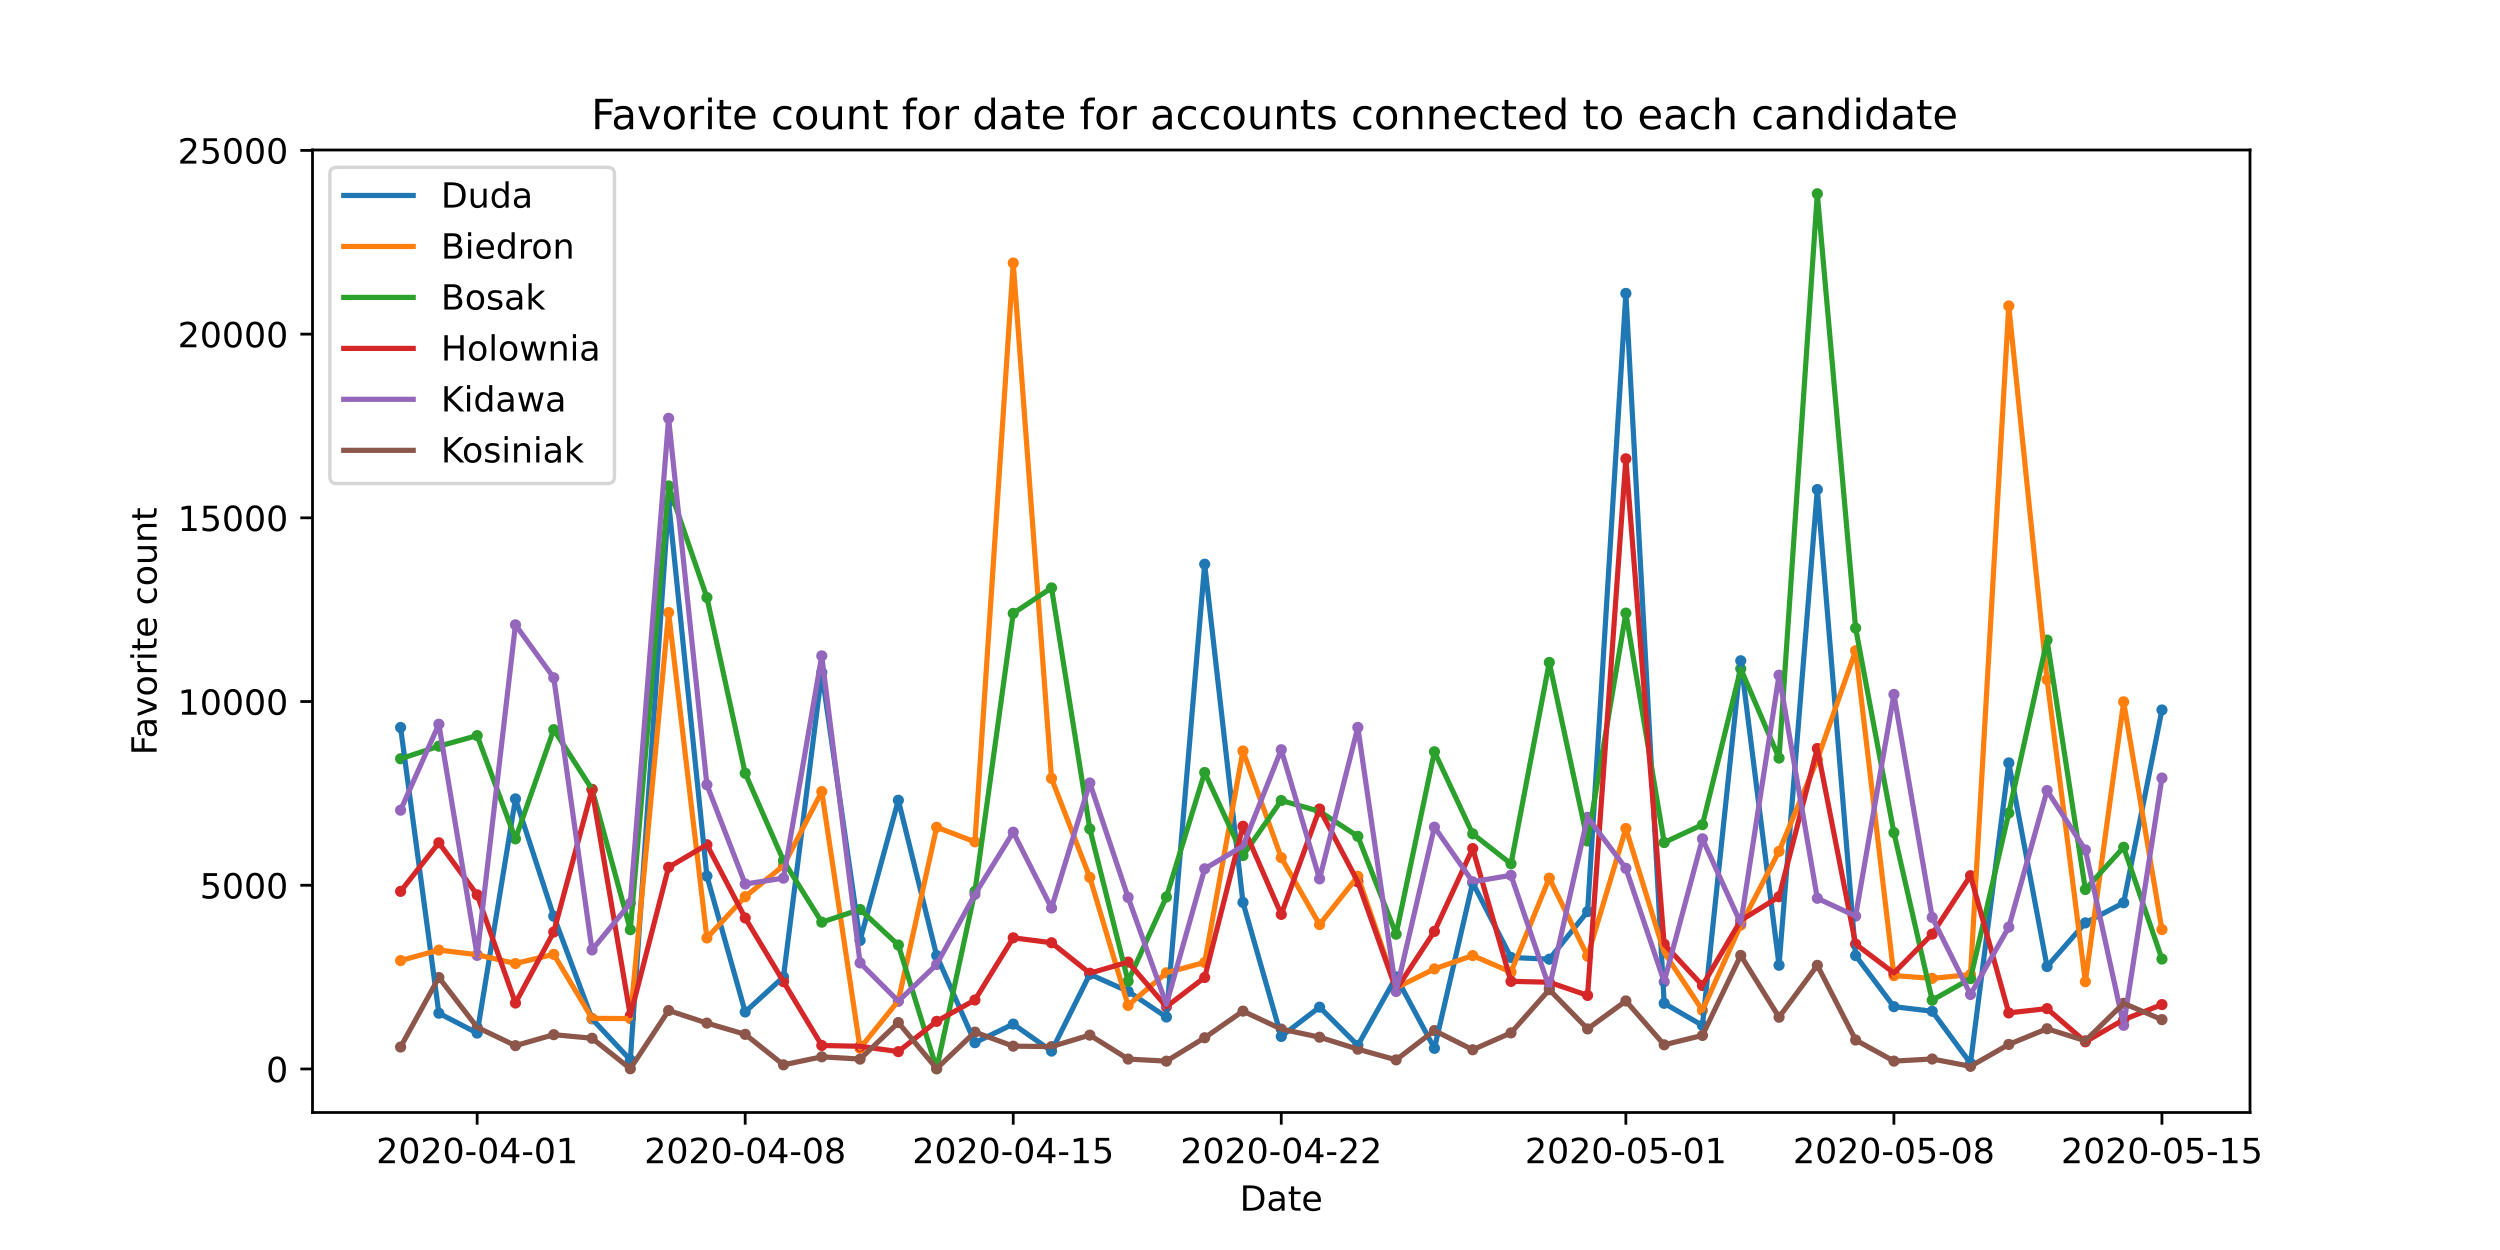 <?xml version="1.0" encoding="utf-8" standalone="no"?>
<!DOCTYPE svg PUBLIC "-//W3C//DTD SVG 1.1//EN"
  "http://www.w3.org/Graphics/SVG/1.1/DTD/svg11.dtd">
<!-- Created with matplotlib (https://matplotlib.org/) -->
<svg height="360pt" version="1.1" viewBox="0 0 720 360" width="720pt" xmlns="http://www.w3.org/2000/svg" xmlns:xlink="http://www.w3.org/1999/xlink">
 <defs>
  <style type="text/css">
*{stroke-linecap:butt;stroke-linejoin:round;}
  </style>
 </defs>
 <g id="figure_1">
  <g id="patch_1">
   <path d="M 0 360 
L 720 360 
L 720 0 
L 0 0 
z
" style="fill:#ffffff;"/>
  </g>
  <g id="axes_1">
   <g id="patch_2">
    <path d="M 90 320.4 
L 648 320.4 
L 648 43.2 
L 90 43.2 
z
" style="fill:#ffffff;"/>
   </g>
   <g id="PathCollection_1">
    <defs>
     <path d="M 0 1.118 
C 0.297 1.118 0.581 1 0.791 0.791 
C 1 0.581 1.118 0.297 1.118 0 
C 1.118 -0.297 1 -0.581 0.791 -0.791 
C 0.581 -1 0.297 -1.118 0 -1.118 
C -0.297 -1.118 -0.581 -1 -0.791 -0.791 
C -1 -0.581 -1.118 -0.297 -1.118 0 
C -1.118 0.297 -1 0.581 -0.791 0.791 
C -0.581 1 -0.297 1.118 0 1.118 
z
" id="m6b15809f5b" style="stroke:#1f77b4;"/>
    </defs>
    <g clip-path="url(#p0275da759c)">
     <use style="fill:#1f77b4;stroke:#1f77b4;" x="115.364" xlink:href="#m6b15809f5b" y="209.514"/>
     <use style="fill:#1f77b4;stroke:#1f77b4;" x="126.391" xlink:href="#m6b15809f5b" y="291.8"/>
     <use style="fill:#1f77b4;stroke:#1f77b4;" x="137.419" xlink:href="#m6b15809f5b" y="297.525"/>
     <use style="fill:#1f77b4;stroke:#1f77b4;" x="148.447" xlink:href="#m6b15809f5b" y="230.065"/>
     <use style="fill:#1f77b4;stroke:#1f77b4;" x="159.474" xlink:href="#m6b15809f5b" y="263.863"/>
     <use style="fill:#1f77b4;stroke:#1f77b4;" x="170.502" xlink:href="#m6b15809f5b" y="293.419"/>
     <use style="fill:#1f77b4;stroke:#1f77b4;" x="181.53" xlink:href="#m6b15809f5b" y="305.25"/>
     <use style="fill:#1f77b4;stroke:#1f77b4;" x="192.557" xlink:href="#m6b15809f5b" y="144.562"/>
     <use style="fill:#1f77b4;stroke:#1f77b4;" x="203.585" xlink:href="#m6b15809f5b" y="252.297"/>
     <use style="fill:#1f77b4;stroke:#1f77b4;" x="214.613" xlink:href="#m6b15809f5b" y="291.44"/>
     <use style="fill:#1f77b4;stroke:#1f77b4;" x="225.64" xlink:href="#m6b15809f5b" y="281.345"/>
     <use style="fill:#1f77b4;stroke:#1f77b4;" x="236.668" xlink:href="#m6b15809f5b" y="193.641"/>
     <use style="fill:#1f77b4;stroke:#1f77b4;" x="247.696" xlink:href="#m6b15809f5b" y="270.837"/>
     <use style="fill:#1f77b4;stroke:#1f77b4;" x="258.723" xlink:href="#m6b15809f5b" y="230.467"/>
     <use style="fill:#1f77b4;stroke:#1f77b4;" x="269.751" xlink:href="#m6b15809f5b" y="275.197"/>
     <use style="fill:#1f77b4;stroke:#1f77b4;" x="280.779" xlink:href="#m6b15809f5b" y="300.287"/>
     <use style="fill:#1f77b4;stroke:#1f77b4;" x="291.806" xlink:href="#m6b15809f5b" y="294.932"/>
     <use style="fill:#1f77b4;stroke:#1f77b4;" x="302.834" xlink:href="#m6b15809f5b" y="302.71"/>
     <use style="fill:#1f77b4;stroke:#1f77b4;" x="313.862" xlink:href="#m6b15809f5b" y="280.572"/>
     <use style="fill:#1f77b4;stroke:#1f77b4;" x="324.889" xlink:href="#m6b15809f5b" y="285.525"/>
     <use style="fill:#1f77b4;stroke:#1f77b4;" x="335.917" xlink:href="#m6b15809f5b" y="292.901"/>
     <use style="fill:#1f77b4;stroke:#1f77b4;" x="346.945" xlink:href="#m6b15809f5b" y="162.488"/>
     <use style="fill:#1f77b4;stroke:#1f77b4;" x="357.972" xlink:href="#m6b15809f5b" y="259.895"/>
     <use style="fill:#1f77b4;stroke:#1f77b4;" x="369" xlink:href="#m6b15809f5b" y="298.488"/>
     <use style="fill:#1f77b4;stroke:#1f77b4;" x="380.028" xlink:href="#m6b15809f5b" y="290.054"/>
     <use style="fill:#1f77b4;stroke:#1f77b4;" x="391.055" xlink:href="#m6b15809f5b" y="301.07"/>
     <use style="fill:#1f77b4;stroke:#1f77b4;" x="402.083" xlink:href="#m6b15809f5b" y="281.334"/>
     <use style="fill:#1f77b4;stroke:#1f77b4;" x="413.111" xlink:href="#m6b15809f5b" y="301.916"/>
     <use style="fill:#1f77b4;stroke:#1f77b4;" x="424.138" xlink:href="#m6b15809f5b" y="254.234"/>
     <use style="fill:#1f77b4;stroke:#1f77b4;" x="435.166" xlink:href="#m6b15809f5b" y="275.747"/>
     <use style="fill:#1f77b4;stroke:#1f77b4;" x="446.194" xlink:href="#m6b15809f5b" y="276.244"/>
     <use style="fill:#1f77b4;stroke:#1f77b4;" x="457.221" xlink:href="#m6b15809f5b" y="262.53"/>
     <use style="fill:#1f77b4;stroke:#1f77b4;" x="468.249" xlink:href="#m6b15809f5b" y="84.498"/>
     <use style="fill:#1f77b4;stroke:#1f77b4;" x="479.277" xlink:href="#m6b15809f5b" y="288.943"/>
     <use style="fill:#1f77b4;stroke:#1f77b4;" x="490.304" xlink:href="#m6b15809f5b" y="295.324"/>
     <use style="fill:#1f77b4;stroke:#1f77b4;" x="501.332" xlink:href="#m6b15809f5b" y="190.297"/>
     <use style="fill:#1f77b4;stroke:#1f77b4;" x="512.36" xlink:href="#m6b15809f5b" y="277.99"/>
     <use style="fill:#1f77b4;stroke:#1f77b4;" x="523.387" xlink:href="#m6b15809f5b" y="140.985"/>
     <use style="fill:#1f77b4;stroke:#1f77b4;" x="534.415" xlink:href="#m6b15809f5b" y="275.207"/>
     <use style="fill:#1f77b4;stroke:#1f77b4;" x="545.443" xlink:href="#m6b15809f5b" y="289.916"/>
     <use style="fill:#1f77b4;stroke:#1f77b4;" x="556.47" xlink:href="#m6b15809f5b" y="291.239"/>
     <use style="fill:#1f77b4;stroke:#1f77b4;" x="567.498" xlink:href="#m6b15809f5b" y="306.213"/>
     <use style="fill:#1f77b4;stroke:#1f77b4;" x="578.526" xlink:href="#m6b15809f5b" y="219.715"/>
     <use style="fill:#1f77b4;stroke:#1f77b4;" x="589.553" xlink:href="#m6b15809f5b" y="278.35"/>
     <use style="fill:#1f77b4;stroke:#1f77b4;" x="600.581" xlink:href="#m6b15809f5b" y="265.779"/>
     <use style="fill:#1f77b4;stroke:#1f77b4;" x="611.609" xlink:href="#m6b15809f5b" y="259.98"/>
     <use style="fill:#1f77b4;stroke:#1f77b4;" x="622.636" xlink:href="#m6b15809f5b" y="204.467"/>
    </g>
   </g>
   <g id="PathCollection_2">
    <defs>
     <path d="M 0 1.118 
C 0.297 1.118 0.581 1 0.791 0.791 
C 1 0.581 1.118 0.297 1.118 0 
C 1.118 -0.297 1 -0.581 0.791 -0.791 
C 0.581 -1 0.297 -1.118 0 -1.118 
C -0.297 -1.118 -0.581 -1 -0.791 -0.791 
C -1 -0.581 -1.118 -0.297 -1.118 0 
C -1.118 0.297 -1 0.581 -0.791 0.791 
C -0.581 1 -0.297 1.118 0 1.118 
z
" id="md8bfb1c53a" style="stroke:#ff7f0e;"/>
    </defs>
    <g clip-path="url(#p0275da759c)">
     <use style="fill:#ff7f0e;stroke:#ff7f0e;" x="115.364" xlink:href="#md8bfb1c53a" y="276.636"/>
     <use style="fill:#ff7f0e;stroke:#ff7f0e;" x="126.391" xlink:href="#md8bfb1c53a" y="273.61"/>
     <use style="fill:#ff7f0e;stroke:#ff7f0e;" x="137.419" xlink:href="#md8bfb1c53a" y="274.953"/>
     <use style="fill:#ff7f0e;stroke:#ff7f0e;" x="148.447" xlink:href="#md8bfb1c53a" y="277.493"/>
     <use style="fill:#ff7f0e;stroke:#ff7f0e;" x="159.474" xlink:href="#md8bfb1c53a" y="274.848"/>
     <use style="fill:#ff7f0e;stroke:#ff7f0e;" x="170.502" xlink:href="#md8bfb1c53a" y="293.281"/>
     <use style="fill:#ff7f0e;stroke:#ff7f0e;" x="181.53" xlink:href="#md8bfb1c53a" y="293.356"/>
     <use style="fill:#ff7f0e;stroke:#ff7f0e;" x="192.557" xlink:href="#md8bfb1c53a" y="176.403"/>
     <use style="fill:#ff7f0e;stroke:#ff7f0e;" x="203.585" xlink:href="#md8bfb1c53a" y="270.128"/>
     <use style="fill:#ff7f0e;stroke:#ff7f0e;" x="214.613" xlink:href="#md8bfb1c53a" y="258.244"/>
     <use style="fill:#ff7f0e;stroke:#ff7f0e;" x="225.64" xlink:href="#md8bfb1c53a" y="249.313"/>
     <use style="fill:#ff7f0e;stroke:#ff7f0e;" x="236.668" xlink:href="#md8bfb1c53a" y="227.98"/>
     <use style="fill:#ff7f0e;stroke:#ff7f0e;" x="247.696" xlink:href="#md8bfb1c53a" y="301.895"/>
     <use style="fill:#ff7f0e;stroke:#ff7f0e;" x="258.723" xlink:href="#md8bfb1c53a" y="288.213"/>
     <use style="fill:#ff7f0e;stroke:#ff7f0e;" x="269.751" xlink:href="#md8bfb1c53a" y="238.244"/>
     <use style="fill:#ff7f0e;stroke:#ff7f0e;" x="280.779" xlink:href="#md8bfb1c53a" y="242.446"/>
     <use style="fill:#ff7f0e;stroke:#ff7f0e;" x="291.806" xlink:href="#md8bfb1c53a" y="75.747"/>
     <use style="fill:#ff7f0e;stroke:#ff7f0e;" x="302.834" xlink:href="#md8bfb1c53a" y="224.17"/>
     <use style="fill:#ff7f0e;stroke:#ff7f0e;" x="313.862" xlink:href="#md8bfb1c53a" y="252.678"/>
     <use style="fill:#ff7f0e;stroke:#ff7f0e;" x="324.889" xlink:href="#md8bfb1c53a" y="289.546"/>
     <use style="fill:#ff7f0e;stroke:#ff7f0e;" x="335.917" xlink:href="#md8bfb1c53a" y="280.149"/>
     <use style="fill:#ff7f0e;stroke:#ff7f0e;" x="346.945" xlink:href="#md8bfb1c53a" y="277.176"/>
     <use style="fill:#ff7f0e;stroke:#ff7f0e;" x="357.972" xlink:href="#md8bfb1c53a" y="216.276"/>
     <use style="fill:#ff7f0e;stroke:#ff7f0e;" x="369" xlink:href="#md8bfb1c53a" y="246.996"/>
     <use style="fill:#ff7f0e;stroke:#ff7f0e;" x="380.028" xlink:href="#md8bfb1c53a" y="266.266"/>
     <use style="fill:#ff7f0e;stroke:#ff7f0e;" x="391.055" xlink:href="#md8bfb1c53a" y="252.361"/>
     <use style="fill:#ff7f0e;stroke:#ff7f0e;" x="402.083" xlink:href="#md8bfb1c53a" y="284.509"/>
     <use style="fill:#ff7f0e;stroke:#ff7f0e;" x="413.111" xlink:href="#md8bfb1c53a" y="279.038"/>
     <use style="fill:#ff7f0e;stroke:#ff7f0e;" x="424.138" xlink:href="#md8bfb1c53a" y="275.197"/>
     <use style="fill:#ff7f0e;stroke:#ff7f0e;" x="435.166" xlink:href="#md8bfb1c53a" y="279.948"/>
     <use style="fill:#ff7f0e;stroke:#ff7f0e;" x="446.194" xlink:href="#md8bfb1c53a" y="252.89"/>
     <use style="fill:#ff7f0e;stroke:#ff7f0e;" x="457.221" xlink:href="#md8bfb1c53a" y="275.387"/>
     <use style="fill:#ff7f0e;stroke:#ff7f0e;" x="468.249" xlink:href="#md8bfb1c53a" y="238.604"/>
     <use style="fill:#ff7f0e;stroke:#ff7f0e;" x="479.277" xlink:href="#md8bfb1c53a" y="274.297"/>
     <use style="fill:#ff7f0e;stroke:#ff7f0e;" x="490.304" xlink:href="#md8bfb1c53a" y="290.985"/>
     <use style="fill:#ff7f0e;stroke:#ff7f0e;" x="501.332" xlink:href="#md8bfb1c53a" y="266.414"/>
     <use style="fill:#ff7f0e;stroke:#ff7f0e;" x="512.36" xlink:href="#md8bfb1c53a" y="245.176"/>
     <use style="fill:#ff7f0e;stroke:#ff7f0e;" x="523.387" xlink:href="#md8bfb1c53a" y="218.784"/>
     <use style="fill:#ff7f0e;stroke:#ff7f0e;" x="534.415" xlink:href="#md8bfb1c53a" y="187.398"/>
     <use style="fill:#ff7f0e;stroke:#ff7f0e;" x="545.443" xlink:href="#md8bfb1c53a" y="280.975"/>
     <use style="fill:#ff7f0e;stroke:#ff7f0e;" x="556.47" xlink:href="#md8bfb1c53a" y="281.768"/>
     <use style="fill:#ff7f0e;stroke:#ff7f0e;" x="567.498" xlink:href="#md8bfb1c53a" y="280.678"/>
     <use style="fill:#ff7f0e;stroke:#ff7f0e;" x="578.526" xlink:href="#md8bfb1c53a" y="88.107"/>
     <use style="fill:#ff7f0e;stroke:#ff7f0e;" x="589.553" xlink:href="#md8bfb1c53a" y="195.715"/>
     <use style="fill:#ff7f0e;stroke:#ff7f0e;" x="600.581" xlink:href="#md8bfb1c53a" y="282.731"/>
     <use style="fill:#ff7f0e;stroke:#ff7f0e;" x="611.609" xlink:href="#md8bfb1c53a" y="202.117"/>
     <use style="fill:#ff7f0e;stroke:#ff7f0e;" x="622.636" xlink:href="#md8bfb1c53a" y="267.715"/>
    </g>
   </g>
   <g id="PathCollection_3">
    <defs>
     <path d="M 0 1.118 
C 0.297 1.118 0.581 1 0.791 0.791 
C 1 0.581 1.118 0.297 1.118 0 
C 1.118 -0.297 1 -0.581 0.791 -0.791 
C 0.581 -1 0.297 -1.118 0 -1.118 
C -0.297 -1.118 -0.581 -1 -0.791 -0.791 
C -1 -0.581 -1.118 -0.297 -1.118 0 
C -1.118 0.297 -1 0.581 -0.791 0.791 
C -0.581 1 -0.297 1.118 0 1.118 
z
" id="ma27fae374e" style="stroke:#2ca02c;"/>
    </defs>
    <g clip-path="url(#p0275da759c)">
     <use style="fill:#2ca02c;stroke:#2ca02c;" x="115.364" xlink:href="#ma27fae374e" y="218.52"/>
     <use style="fill:#2ca02c;stroke:#2ca02c;" x="126.391" xlink:href="#ma27fae374e" y="214.901"/>
     <use style="fill:#2ca02c;stroke:#2ca02c;" x="137.419" xlink:href="#ma27fae374e" y="211.853"/>
     <use style="fill:#2ca02c;stroke:#2ca02c;" x="148.447" xlink:href="#ma27fae374e" y="241.588"/>
     <use style="fill:#2ca02c;stroke:#2ca02c;" x="159.474" xlink:href="#ma27fae374e" y="210.139"/>
     <use style="fill:#2ca02c;stroke:#2ca02c;" x="170.502" xlink:href="#ma27fae374e" y="227.313"/>
     <use style="fill:#2ca02c;stroke:#2ca02c;" x="181.53" xlink:href="#ma27fae374e" y="267.747"/>
     <use style="fill:#2ca02c;stroke:#2ca02c;" x="192.557" xlink:href="#ma27fae374e" y="139.948"/>
     <use style="fill:#2ca02c;stroke:#2ca02c;" x="203.585" xlink:href="#ma27fae374e" y="172.075"/>
     <use style="fill:#2ca02c;stroke:#2ca02c;" x="214.613" xlink:href="#ma27fae374e" y="222.689"/>
     <use style="fill:#2ca02c;stroke:#2ca02c;" x="225.64" xlink:href="#ma27fae374e" y="247.874"/>
     <use style="fill:#2ca02c;stroke:#2ca02c;" x="236.668" xlink:href="#ma27fae374e" y="265.578"/>
     <use style="fill:#2ca02c;stroke:#2ca02c;" x="247.696" xlink:href="#ma27fae374e" y="261.927"/>
     <use style="fill:#2ca02c;stroke:#2ca02c;" x="258.723" xlink:href="#ma27fae374e" y="272.16"/>
     <use style="fill:#2ca02c;stroke:#2ca02c;" x="269.751" xlink:href="#ma27fae374e" y="307.8"/>
     <use style="fill:#2ca02c;stroke:#2ca02c;" x="280.779" xlink:href="#ma27fae374e" y="256.731"/>
     <use style="fill:#2ca02c;stroke:#2ca02c;" x="291.806" xlink:href="#ma27fae374e" y="176.647"/>
     <use style="fill:#2ca02c;stroke:#2ca02c;" x="302.834" xlink:href="#ma27fae374e" y="169.303"/>
     <use style="fill:#2ca02c;stroke:#2ca02c;" x="313.862" xlink:href="#ma27fae374e" y="238.721"/>
     <use style="fill:#2ca02c;stroke:#2ca02c;" x="324.889" xlink:href="#ma27fae374e" y="282.594"/>
     <use style="fill:#2ca02c;stroke:#2ca02c;" x="335.917" xlink:href="#ma27fae374e" y="258.329"/>
     <use style="fill:#2ca02c;stroke:#2ca02c;" x="346.945" xlink:href="#ma27fae374e" y="222.477"/>
     <use style="fill:#2ca02c;stroke:#2ca02c;" x="357.972" xlink:href="#ma27fae374e" y="246.393"/>
     <use style="fill:#2ca02c;stroke:#2ca02c;" x="369" xlink:href="#ma27fae374e" y="230.541"/>
     <use style="fill:#2ca02c;stroke:#2ca02c;" x="380.028" xlink:href="#ma27fae374e" y="233.673"/>
     <use style="fill:#2ca02c;stroke:#2ca02c;" x="391.055" xlink:href="#ma27fae374e" y="240.858"/>
     <use style="fill:#2ca02c;stroke:#2ca02c;" x="402.083" xlink:href="#ma27fae374e" y="269.049"/>
     <use style="fill:#2ca02c;stroke:#2ca02c;" x="413.111" xlink:href="#ma27fae374e" y="216.498"/>
     <use style="fill:#2ca02c;stroke:#2ca02c;" x="424.138" xlink:href="#ma27fae374e" y="240.139"/>
     <use style="fill:#2ca02c;stroke:#2ca02c;" x="435.166" xlink:href="#ma27fae374e" y="248.774"/>
     <use style="fill:#2ca02c;stroke:#2ca02c;" x="446.194" xlink:href="#ma27fae374e" y="190.774"/>
     <use style="fill:#2ca02c;stroke:#2ca02c;" x="457.221" xlink:href="#ma27fae374e" y="242.202"/>
     <use style="fill:#2ca02c;stroke:#2ca02c;" x="468.249" xlink:href="#ma27fae374e" y="176.572"/>
     <use style="fill:#2ca02c;stroke:#2ca02c;" x="479.277" xlink:href="#ma27fae374e" y="242.647"/>
     <use style="fill:#2ca02c;stroke:#2ca02c;" x="490.304" xlink:href="#ma27fae374e" y="237.504"/>
     <use style="fill:#2ca02c;stroke:#2ca02c;" x="501.332" xlink:href="#ma27fae374e" y="192.604"/>
     <use style="fill:#2ca02c;stroke:#2ca02c;" x="512.36" xlink:href="#ma27fae374e" y="218.319"/>
     <use style="fill:#2ca02c;stroke:#2ca02c;" x="523.387" xlink:href="#ma27fae374e" y="55.8"/>
     <use style="fill:#2ca02c;stroke:#2ca02c;" x="534.415" xlink:href="#ma27fae374e" y="180.879"/>
     <use style="fill:#2ca02c;stroke:#2ca02c;" x="545.443" xlink:href="#ma27fae374e" y="239.789"/>
     <use style="fill:#2ca02c;stroke:#2ca02c;" x="556.47" xlink:href="#ma27fae374e" y="288.054"/>
     <use style="fill:#2ca02c;stroke:#2ca02c;" x="567.498" xlink:href="#ma27fae374e" y="281.842"/>
     <use style="fill:#2ca02c;stroke:#2ca02c;" x="578.526" xlink:href="#ma27fae374e" y="234.149"/>
     <use style="fill:#2ca02c;stroke:#2ca02c;" x="589.553" xlink:href="#ma27fae374e" y="184.34"/>
     <use style="fill:#2ca02c;stroke:#2ca02c;" x="600.581" xlink:href="#ma27fae374e" y="256.17"/>
     <use style="fill:#2ca02c;stroke:#2ca02c;" x="611.609" xlink:href="#ma27fae374e" y="244.001"/>
     <use style="fill:#2ca02c;stroke:#2ca02c;" x="622.636" xlink:href="#ma27fae374e" y="276.192"/>
    </g>
   </g>
   <g id="PathCollection_4">
    <defs>
     <path d="M 0 1.118 
C 0.297 1.118 0.581 1 0.791 0.791 
C 1 0.581 1.118 0.297 1.118 0 
C 1.118 -0.297 1 -0.581 0.791 -0.791 
C 0.581 -1 0.297 -1.118 0 -1.118 
C -0.297 -1.118 -0.581 -1 -0.791 -0.791 
C -1 -0.581 -1.118 -0.297 -1.118 0 
C -1.118 0.297 -1 0.581 -0.791 0.791 
C -0.581 1 -0.297 1.118 0 1.118 
z
" id="mae73ba576d" style="stroke:#d62728;"/>
    </defs>
    <g clip-path="url(#p0275da759c)">
     <use style="fill:#d62728;stroke:#d62728;" x="115.364" xlink:href="#mae73ba576d" y="256.71"/>
     <use style="fill:#d62728;stroke:#d62728;" x="126.391" xlink:href="#mae73ba576d" y="242.71"/>
     <use style="fill:#d62728;stroke:#d62728;" x="137.419" xlink:href="#mae73ba576d" y="257.705"/>
     <use style="fill:#d62728;stroke:#d62728;" x="148.447" xlink:href="#mae73ba576d" y="288.869"/>
     <use style="fill:#d62728;stroke:#d62728;" x="159.474" xlink:href="#mae73ba576d" y="268.414"/>
     <use style="fill:#d62728;stroke:#d62728;" x="170.502" xlink:href="#mae73ba576d" y="227.43"/>
     <use style="fill:#d62728;stroke:#d62728;" x="181.53" xlink:href="#mae73ba576d" y="292.488"/>
     <use style="fill:#d62728;stroke:#d62728;" x="192.557" xlink:href="#mae73ba576d" y="249.758"/>
     <use style="fill:#d62728;stroke:#d62728;" x="203.585" xlink:href="#mae73ba576d" y="243.271"/>
     <use style="fill:#d62728;stroke:#d62728;" x="214.613" xlink:href="#mae73ba576d" y="264.371"/>
     <use style="fill:#d62728;stroke:#d62728;" x="225.64" xlink:href="#mae73ba576d" y="282.731"/>
     <use style="fill:#d62728;stroke:#d62728;" x="236.668" xlink:href="#mae73ba576d" y="301.091"/>
     <use style="fill:#d62728;stroke:#d62728;" x="247.696" xlink:href="#mae73ba576d" y="301.334"/>
     <use style="fill:#d62728;stroke:#d62728;" x="258.723" xlink:href="#mae73ba576d" y="302.858"/>
     <use style="fill:#d62728;stroke:#d62728;" x="269.751" xlink:href="#mae73ba576d" y="294.139"/>
     <use style="fill:#d62728;stroke:#d62728;" x="280.779" xlink:href="#mae73ba576d" y="287.99"/>
     <use style="fill:#d62728;stroke:#d62728;" x="291.806" xlink:href="#mae73ba576d" y="270.086"/>
     <use style="fill:#d62728;stroke:#d62728;" x="302.834" xlink:href="#mae73ba576d" y="271.504"/>
     <use style="fill:#d62728;stroke:#d62728;" x="313.862" xlink:href="#mae73ba576d" y="280.276"/>
     <use style="fill:#d62728;stroke:#d62728;" x="324.889" xlink:href="#mae73ba576d" y="277.08"/>
     <use style="fill:#d62728;stroke:#d62728;" x="335.917" xlink:href="#mae73ba576d" y="289.927"/>
     <use style="fill:#d62728;stroke:#d62728;" x="346.945" xlink:href="#mae73ba576d" y="281.504"/>
     <use style="fill:#d62728;stroke:#d62728;" x="357.972" xlink:href="#mae73ba576d" y="237.959"/>
     <use style="fill:#d62728;stroke:#d62728;" x="369" xlink:href="#mae73ba576d" y="263.345"/>
     <use style="fill:#d62728;stroke:#d62728;" x="380.028" xlink:href="#mae73ba576d" y="232.985"/>
     <use style="fill:#d62728;stroke:#d62728;" x="391.055" xlink:href="#mae73ba576d" y="253.969"/>
     <use style="fill:#d62728;stroke:#d62728;" x="402.083" xlink:href="#mae73ba576d" y="284.996"/>
     <use style="fill:#d62728;stroke:#d62728;" x="413.111" xlink:href="#mae73ba576d" y="268.234"/>
     <use style="fill:#d62728;stroke:#d62728;" x="424.138" xlink:href="#mae73ba576d" y="244.382"/>
     <use style="fill:#d62728;stroke:#d62728;" x="435.166" xlink:href="#mae73ba576d" y="282.625"/>
     <use style="fill:#d62728;stroke:#d62728;" x="446.194" xlink:href="#mae73ba576d" y="282.879"/>
     <use style="fill:#d62728;stroke:#d62728;" x="457.221" xlink:href="#mae73ba576d" y="286.678"/>
     <use style="fill:#d62728;stroke:#d62728;" x="468.249" xlink:href="#mae73ba576d" y="132.128"/>
     <use style="fill:#d62728;stroke:#d62728;" x="479.277" xlink:href="#mae73ba576d" y="271.916"/>
     <use style="fill:#d62728;stroke:#d62728;" x="490.304" xlink:href="#mae73ba576d" y="283.821"/>
     <use style="fill:#d62728;stroke:#d62728;" x="501.332" xlink:href="#mae73ba576d" y="265.08"/>
     <use style="fill:#d62728;stroke:#d62728;" x="512.36" xlink:href="#mae73ba576d" y="258.255"/>
     <use style="fill:#d62728;stroke:#d62728;" x="523.387" xlink:href="#mae73ba576d" y="215.557"/>
     <use style="fill:#d62728;stroke:#d62728;" x="534.415" xlink:href="#mae73ba576d" y="271.906"/>
     <use style="fill:#d62728;stroke:#d62728;" x="545.443" xlink:href="#mae73ba576d" y="280.213"/>
     <use style="fill:#d62728;stroke:#d62728;" x="556.47" xlink:href="#mae73ba576d" y="269.017"/>
     <use style="fill:#d62728;stroke:#d62728;" x="567.498" xlink:href="#mae73ba576d" y="252.192"/>
     <use style="fill:#d62728;stroke:#d62728;" x="578.526" xlink:href="#mae73ba576d" y="291.715"/>
     <use style="fill:#d62728;stroke:#d62728;" x="589.553" xlink:href="#mae73ba576d" y="290.477"/>
     <use style="fill:#d62728;stroke:#d62728;" x="600.581" xlink:href="#mae73ba576d" y="300.033"/>
     <use style="fill:#d62728;stroke:#d62728;" x="611.609" xlink:href="#mae73ba576d" y="293.662"/>
     <use style="fill:#d62728;stroke:#d62728;" x="622.636" xlink:href="#mae73ba576d" y="289.313"/>
    </g>
   </g>
   <g id="PathCollection_5">
    <defs>
     <path d="M 0 1.118 
C 0.297 1.118 0.581 1 0.791 0.791 
C 1 0.581 1.118 0.297 1.118 0 
C 1.118 -0.297 1 -0.581 0.791 -0.791 
C 0.581 -1 0.297 -1.118 0 -1.118 
C -0.297 -1.118 -0.581 -1 -0.791 -0.791 
C -1 -0.581 -1.118 -0.297 -1.118 0 
C -1.118 0.297 -1 0.581 -0.791 0.791 
C -0.581 1 -0.297 1.118 0 1.118 
z
" id="meb13b0195c" style="stroke:#9467bd;"/>
    </defs>
    <g clip-path="url(#p0275da759c)">
     <use style="fill:#9467bd;stroke:#9467bd;" x="115.364" xlink:href="#meb13b0195c" y="233.324"/>
     <use style="fill:#9467bd;stroke:#9467bd;" x="126.391" xlink:href="#meb13b0195c" y="208.572"/>
     <use style="fill:#9467bd;stroke:#9467bd;" x="137.419" xlink:href="#meb13b0195c" y="275.133"/>
     <use style="fill:#9467bd;stroke:#9467bd;" x="148.447" xlink:href="#meb13b0195c" y="179.938"/>
     <use style="fill:#9467bd;stroke:#9467bd;" x="159.474" xlink:href="#meb13b0195c" y="195.197"/>
     <use style="fill:#9467bd;stroke:#9467bd;" x="170.502" xlink:href="#meb13b0195c" y="273.578"/>
     <use style="fill:#9467bd;stroke:#9467bd;" x="181.53" xlink:href="#meb13b0195c" y="260.117"/>
     <use style="fill:#9467bd;stroke:#9467bd;" x="192.557" xlink:href="#meb13b0195c" y="120.477"/>
     <use style="fill:#9467bd;stroke:#9467bd;" x="203.585" xlink:href="#meb13b0195c" y="226.012"/>
     <use style="fill:#9467bd;stroke:#9467bd;" x="214.613" xlink:href="#meb13b0195c" y="254.594"/>
     <use style="fill:#9467bd;stroke:#9467bd;" x="225.64" xlink:href="#meb13b0195c" y="252.901"/>
     <use style="fill:#9467bd;stroke:#9467bd;" x="236.668" xlink:href="#meb13b0195c" y="188.879"/>
     <use style="fill:#9467bd;stroke:#9467bd;" x="247.696" xlink:href="#meb13b0195c" y="277.313"/>
     <use style="fill:#9467bd;stroke:#9467bd;" x="258.723" xlink:href="#meb13b0195c" y="288.35"/>
     <use style="fill:#9467bd;stroke:#9467bd;" x="269.751" xlink:href="#meb13b0195c" y="277.768"/>
     <use style="fill:#9467bd;stroke:#9467bd;" x="280.779" xlink:href="#meb13b0195c" y="257.567"/>
     <use style="fill:#9467bd;stroke:#9467bd;" x="291.806" xlink:href="#meb13b0195c" y="239.662"/>
     <use style="fill:#9467bd;stroke:#9467bd;" x="302.834" xlink:href="#meb13b0195c" y="261.493"/>
     <use style="fill:#9467bd;stroke:#9467bd;" x="313.862" xlink:href="#meb13b0195c" y="225.493"/>
     <use style="fill:#9467bd;stroke:#9467bd;" x="324.889" xlink:href="#meb13b0195c" y="258.435"/>
     <use style="fill:#9467bd;stroke:#9467bd;" x="335.917" xlink:href="#meb13b0195c" y="289.25"/>
     <use style="fill:#9467bd;stroke:#9467bd;" x="346.945" xlink:href="#meb13b0195c" y="250.202"/>
     <use style="fill:#9467bd;stroke:#9467bd;" x="357.972" xlink:href="#meb13b0195c" y="243.673"/>
     <use style="fill:#9467bd;stroke:#9467bd;" x="369" xlink:href="#meb13b0195c" y="215.916"/>
     <use style="fill:#9467bd;stroke:#9467bd;" x="380.028" xlink:href="#meb13b0195c" y="253.112"/>
     <use style="fill:#9467bd;stroke:#9467bd;" x="391.055" xlink:href="#meb13b0195c" y="209.483"/>
     <use style="fill:#9467bd;stroke:#9467bd;" x="402.083" xlink:href="#meb13b0195c" y="285.546"/>
     <use style="fill:#9467bd;stroke:#9467bd;" x="413.111" xlink:href="#meb13b0195c" y="238.202"/>
     <use style="fill:#9467bd;stroke:#9467bd;" x="424.138" xlink:href="#meb13b0195c" y="253.948"/>
     <use style="fill:#9467bd;stroke:#9467bd;" x="435.166" xlink:href="#meb13b0195c" y="252.086"/>
     <use style="fill:#9467bd;stroke:#9467bd;" x="446.194" xlink:href="#meb13b0195c" y="284.446"/>
     <use style="fill:#9467bd;stroke:#9467bd;" x="457.221" xlink:href="#meb13b0195c" y="235.377"/>
     <use style="fill:#9467bd;stroke:#9467bd;" x="468.249" xlink:href="#meb13b0195c" y="250.075"/>
     <use style="fill:#9467bd;stroke:#9467bd;" x="479.277" xlink:href="#meb13b0195c" y="282.752"/>
     <use style="fill:#9467bd;stroke:#9467bd;" x="490.304" xlink:href="#meb13b0195c" y="241.567"/>
     <use style="fill:#9467bd;stroke:#9467bd;" x="501.332" xlink:href="#meb13b0195c" y="265.906"/>
     <use style="fill:#9467bd;stroke:#9467bd;" x="512.36" xlink:href="#meb13b0195c" y="194.446"/>
     <use style="fill:#9467bd;stroke:#9467bd;" x="523.387" xlink:href="#meb13b0195c" y="258.71"/>
     <use style="fill:#9467bd;stroke:#9467bd;" x="534.415" xlink:href="#meb13b0195c" y="263.832"/>
     <use style="fill:#9467bd;stroke:#9467bd;" x="545.443" xlink:href="#meb13b0195c" y="199.98"/>
     <use style="fill:#9467bd;stroke:#9467bd;" x="556.47" xlink:href="#meb13b0195c" y="264.213"/>
     <use style="fill:#9467bd;stroke:#9467bd;" x="567.498" xlink:href="#meb13b0195c" y="286.403"/>
     <use style="fill:#9467bd;stroke:#9467bd;" x="578.526" xlink:href="#meb13b0195c" y="267.017"/>
     <use style="fill:#9467bd;stroke:#9467bd;" x="589.553" xlink:href="#meb13b0195c" y="227.673"/>
     <use style="fill:#9467bd;stroke:#9467bd;" x="600.581" xlink:href="#meb13b0195c" y="244.774"/>
     <use style="fill:#9467bd;stroke:#9467bd;" x="611.609" xlink:href="#meb13b0195c" y="295.281"/>
     <use style="fill:#9467bd;stroke:#9467bd;" x="622.636" xlink:href="#meb13b0195c" y="224.075"/>
    </g>
   </g>
   <g id="PathCollection_6">
    <defs>
     <path d="M 0 1.118 
C 0.297 1.118 0.581 1 0.791 0.791 
C 1 0.581 1.118 0.297 1.118 0 
C 1.118 -0.297 1 -0.581 0.791 -0.791 
C 0.581 -1 0.297 -1.118 0 -1.118 
C -0.297 -1.118 -0.581 -1 -0.791 -0.791 
C -1 -0.581 -1.118 -0.297 -1.118 0 
C -1.118 0.297 -1 0.581 -0.791 0.791 
C -0.581 1 -0.297 1.118 0 1.118 
z
" id="mb2cd6a1c1a" style="stroke:#8c564b;"/>
    </defs>
    <g clip-path="url(#p0275da759c)">
     <use style="fill:#8c564b;stroke:#8c564b;" x="115.364" xlink:href="#mb2cd6a1c1a" y="301.535"/>
     <use style="fill:#8c564b;stroke:#8c564b;" x="126.391" xlink:href="#mb2cd6a1c1a" y="281.514"/>
     <use style="fill:#8c564b;stroke:#8c564b;" x="137.419" xlink:href="#mb2cd6a1c1a" y="295.863"/>
     <use style="fill:#8c564b;stroke:#8c564b;" x="148.447" xlink:href="#mb2cd6a1c1a" y="301.144"/>
     <use style="fill:#8c564b;stroke:#8c564b;" x="159.474" xlink:href="#mb2cd6a1c1a" y="297.98"/>
     <use style="fill:#8c564b;stroke:#8c564b;" x="170.502" xlink:href="#mb2cd6a1c1a" y="299.017"/>
     <use style="fill:#8c564b;stroke:#8c564b;" x="181.53" xlink:href="#mb2cd6a1c1a" y="307.789"/>
     <use style="fill:#8c564b;stroke:#8c564b;" x="192.557" xlink:href="#mb2cd6a1c1a" y="291.017"/>
     <use style="fill:#8c564b;stroke:#8c564b;" x="203.585" xlink:href="#mb2cd6a1c1a" y="294.647"/>
     <use style="fill:#8c564b;stroke:#8c564b;" x="214.613" xlink:href="#mb2cd6a1c1a" y="297.885"/>
     <use style="fill:#8c564b;stroke:#8c564b;" x="225.64" xlink:href="#mb2cd6a1c1a" y="306.668"/>
     <use style="fill:#8c564b;stroke:#8c564b;" x="236.668" xlink:href="#mb2cd6a1c1a" y="304.361"/>
     <use style="fill:#8c564b;stroke:#8c564b;" x="247.696" xlink:href="#mb2cd6a1c1a" y="305.017"/>
     <use style="fill:#8c564b;stroke:#8c564b;" x="258.723" xlink:href="#mb2cd6a1c1a" y="294.498"/>
     <use style="fill:#8c564b;stroke:#8c564b;" x="269.751" xlink:href="#mb2cd6a1c1a" y="307.768"/>
     <use style="fill:#8c564b;stroke:#8c564b;" x="280.779" xlink:href="#mb2cd6a1c1a" y="297.239"/>
     <use style="fill:#8c564b;stroke:#8c564b;" x="291.806" xlink:href="#mb2cd6a1c1a" y="301.292"/>
     <use style="fill:#8c564b;stroke:#8c564b;" x="302.834" xlink:href="#mb2cd6a1c1a" y="301.419"/>
     <use style="fill:#8c564b;stroke:#8c564b;" x="313.862" xlink:href="#mb2cd6a1c1a" y="298.107"/>
     <use style="fill:#8c564b;stroke:#8c564b;" x="324.889" xlink:href="#mb2cd6a1c1a" y="305.006"/>
     <use style="fill:#8c564b;stroke:#8c564b;" x="335.917" xlink:href="#mb2cd6a1c1a" y="305.61"/>
     <use style="fill:#8c564b;stroke:#8c564b;" x="346.945" xlink:href="#mb2cd6a1c1a" y="298.869"/>
     <use style="fill:#8c564b;stroke:#8c564b;" x="357.972" xlink:href="#mb2cd6a1c1a" y="291.197"/>
     <use style="fill:#8c564b;stroke:#8c564b;" x="369" xlink:href="#mb2cd6a1c1a" y="296.371"/>
     <use style="fill:#8c564b;stroke:#8c564b;" x="380.028" xlink:href="#mb2cd6a1c1a" y="298.71"/>
     <use style="fill:#8c564b;stroke:#8c564b;" x="391.055" xlink:href="#mb2cd6a1c1a" y="302.16"/>
     <use style="fill:#8c564b;stroke:#8c564b;" x="402.083" xlink:href="#mb2cd6a1c1a" y="305.239"/>
     <use style="fill:#8c564b;stroke:#8c564b;" x="413.111" xlink:href="#mb2cd6a1c1a" y="296.795"/>
     <use style="fill:#8c564b;stroke:#8c564b;" x="424.138" xlink:href="#mb2cd6a1c1a" y="302.329"/>
     <use style="fill:#8c564b;stroke:#8c564b;" x="435.166" xlink:href="#mb2cd6a1c1a" y="297.461"/>
     <use style="fill:#8c564b;stroke:#8c564b;" x="446.194" xlink:href="#mb2cd6a1c1a" y="285.017"/>
     <use style="fill:#8c564b;stroke:#8c564b;" x="457.221" xlink:href="#mb2cd6a1c1a" y="296.319"/>
     <use style="fill:#8c564b;stroke:#8c564b;" x="468.249" xlink:href="#mb2cd6a1c1a" y="288.276"/>
     <use style="fill:#8c564b;stroke:#8c564b;" x="479.277" xlink:href="#mb2cd6a1c1a" y="300.901"/>
     <use style="fill:#8c564b;stroke:#8c564b;" x="490.304" xlink:href="#mb2cd6a1c1a" y="298.202"/>
     <use style="fill:#8c564b;stroke:#8c564b;" x="501.332" xlink:href="#mb2cd6a1c1a" y="275.154"/>
     <use style="fill:#8c564b;stroke:#8c564b;" x="512.36" xlink:href="#mb2cd6a1c1a" y="292.953"/>
     <use style="fill:#8c564b;stroke:#8c564b;" x="523.387" xlink:href="#mb2cd6a1c1a" y="278.012"/>
     <use style="fill:#8c564b;stroke:#8c564b;" x="534.415" xlink:href="#mb2cd6a1c1a" y="299.514"/>
     <use style="fill:#8c564b;stroke:#8c564b;" x="545.443" xlink:href="#mb2cd6a1c1a" y="305.599"/>
     <use style="fill:#8c564b;stroke:#8c564b;" x="556.47" xlink:href="#mb2cd6a1c1a" y="304.985"/>
     <use style="fill:#8c564b;stroke:#8c564b;" x="567.498" xlink:href="#mb2cd6a1c1a" y="307.102"/>
     <use style="fill:#8c564b;stroke:#8c564b;" x="578.526" xlink:href="#mb2cd6a1c1a" y="300.795"/>
     <use style="fill:#8c564b;stroke:#8c564b;" x="589.553" xlink:href="#mb2cd6a1c1a" y="296.276"/>
     <use style="fill:#8c564b;stroke:#8c564b;" x="600.581" xlink:href="#mb2cd6a1c1a" y="299.737"/>
     <use style="fill:#8c564b;stroke:#8c564b;" x="611.609" xlink:href="#mb2cd6a1c1a" y="288.953"/>
     <use style="fill:#8c564b;stroke:#8c564b;" x="622.636" xlink:href="#mb2cd6a1c1a" y="293.652"/>
    </g>
   </g>
   <g id="matplotlib.axis_1">
    <g id="xtick_1">
     <g id="line2d_1">
      <defs>
       <path d="M 0 0 
L 0 3.5 
" id="me9a44daa70" style="stroke:#000000;stroke-width:0.8;"/>
      </defs>
      <g>
       <use style="stroke:#000000;stroke-width:0.8;" x="137.419" xlink:href="#me9a44daa70" y="320.4"/>
      </g>
     </g>
     <g id="text_1">
      <!-- 2020-04-01 -->
      <defs>
       <path d="M 19.188 8.297 
L 53.609 8.297 
L 53.609 0 
L 7.328 0 
L 7.328 8.297 
Q 12.938 14.109 22.625 23.891 
Q 32.328 33.688 34.812 36.531 
Q 39.547 41.844 41.422 45.531 
Q 43.312 49.219 43.312 52.781 
Q 43.312 58.594 39.234 62.25 
Q 35.156 65.922 28.609 65.922 
Q 23.969 65.922 18.812 64.312 
Q 13.672 62.703 7.812 59.422 
L 7.812 69.391 
Q 13.766 71.781 18.938 73 
Q 24.125 74.219 28.422 74.219 
Q 39.75 74.219 46.484 68.547 
Q 53.219 62.891 53.219 53.422 
Q 53.219 48.922 51.531 44.891 
Q 49.859 40.875 45.406 35.406 
Q 44.188 33.984 37.641 27.219 
Q 31.109 20.453 19.188 8.297 
z
" id="DejaVuSans-50"/>
       <path d="M 31.781 66.406 
Q 24.172 66.406 20.328 58.906 
Q 16.5 51.422 16.5 36.375 
Q 16.5 21.391 20.328 13.891 
Q 24.172 6.391 31.781 6.391 
Q 39.453 6.391 43.281 13.891 
Q 47.125 21.391 47.125 36.375 
Q 47.125 51.422 43.281 58.906 
Q 39.453 66.406 31.781 66.406 
z
M 31.781 74.219 
Q 44.047 74.219 50.516 64.516 
Q 56.984 54.828 56.984 36.375 
Q 56.984 17.969 50.516 8.266 
Q 44.047 -1.422 31.781 -1.422 
Q 19.531 -1.422 13.062 8.266 
Q 6.594 17.969 6.594 36.375 
Q 6.594 54.828 13.062 64.516 
Q 19.531 74.219 31.781 74.219 
z
" id="DejaVuSans-48"/>
       <path d="M 4.891 31.391 
L 31.203 31.391 
L 31.203 23.391 
L 4.891 23.391 
z
" id="DejaVuSans-45"/>
       <path d="M 37.797 64.312 
L 12.891 25.391 
L 37.797 25.391 
z
M 35.203 72.906 
L 47.609 72.906 
L 47.609 25.391 
L 58.016 25.391 
L 58.016 17.188 
L 47.609 17.188 
L 47.609 0 
L 37.797 0 
L 37.797 17.188 
L 4.891 17.188 
L 4.891 26.703 
z
" id="DejaVuSans-52"/>
       <path d="M 12.406 8.297 
L 28.516 8.297 
L 28.516 63.922 
L 10.984 60.406 
L 10.984 69.391 
L 28.422 72.906 
L 38.281 72.906 
L 38.281 8.297 
L 54.391 8.297 
L 54.391 0 
L 12.406 0 
z
" id="DejaVuSans-49"/>
      </defs>
      <g transform="translate(108.361 334.998)scale(0.1 -0.1)">
       <use xlink:href="#DejaVuSans-50"/>
       <use x="63.623" xlink:href="#DejaVuSans-48"/>
       <use x="127.246" xlink:href="#DejaVuSans-50"/>
       <use x="190.869" xlink:href="#DejaVuSans-48"/>
       <use x="254.492" xlink:href="#DejaVuSans-45"/>
       <use x="290.576" xlink:href="#DejaVuSans-48"/>
       <use x="354.199" xlink:href="#DejaVuSans-52"/>
       <use x="417.822" xlink:href="#DejaVuSans-45"/>
       <use x="453.906" xlink:href="#DejaVuSans-48"/>
       <use x="517.529" xlink:href="#DejaVuSans-49"/>
      </g>
     </g>
    </g>
    <g id="xtick_2">
     <g id="line2d_2">
      <g>
       <use style="stroke:#000000;stroke-width:0.8;" x="214.613" xlink:href="#me9a44daa70" y="320.4"/>
      </g>
     </g>
     <g id="text_2">
      <!-- 2020-04-08 -->
      <defs>
       <path d="M 31.781 34.625 
Q 24.75 34.625 20.719 30.859 
Q 16.703 27.094 16.703 20.516 
Q 16.703 13.922 20.719 10.156 
Q 24.75 6.391 31.781 6.391 
Q 38.812 6.391 42.859 10.172 
Q 46.922 13.969 46.922 20.516 
Q 46.922 27.094 42.891 30.859 
Q 38.875 34.625 31.781 34.625 
z
M 21.922 38.812 
Q 15.578 40.375 12.031 44.719 
Q 8.5 49.078 8.5 55.328 
Q 8.5 64.062 14.719 69.141 
Q 20.953 74.219 31.781 74.219 
Q 42.672 74.219 48.875 69.141 
Q 55.078 64.062 55.078 55.328 
Q 55.078 49.078 51.531 44.719 
Q 48 40.375 41.703 38.812 
Q 48.828 37.156 52.797 32.312 
Q 56.781 27.484 56.781 20.516 
Q 56.781 9.906 50.312 4.234 
Q 43.844 -1.422 31.781 -1.422 
Q 19.734 -1.422 13.25 4.234 
Q 6.781 9.906 6.781 20.516 
Q 6.781 27.484 10.781 32.312 
Q 14.797 37.156 21.922 38.812 
z
M 18.312 54.391 
Q 18.312 48.734 21.844 45.562 
Q 25.391 42.391 31.781 42.391 
Q 38.141 42.391 41.719 45.562 
Q 45.312 48.734 45.312 54.391 
Q 45.312 60.062 41.719 63.234 
Q 38.141 66.406 31.781 66.406 
Q 25.391 66.406 21.844 63.234 
Q 18.312 60.062 18.312 54.391 
z
" id="DejaVuSans-56"/>
      </defs>
      <g transform="translate(185.555 334.998)scale(0.1 -0.1)">
       <use xlink:href="#DejaVuSans-50"/>
       <use x="63.623" xlink:href="#DejaVuSans-48"/>
       <use x="127.246" xlink:href="#DejaVuSans-50"/>
       <use x="190.869" xlink:href="#DejaVuSans-48"/>
       <use x="254.492" xlink:href="#DejaVuSans-45"/>
       <use x="290.576" xlink:href="#DejaVuSans-48"/>
       <use x="354.199" xlink:href="#DejaVuSans-52"/>
       <use x="417.822" xlink:href="#DejaVuSans-45"/>
       <use x="453.906" xlink:href="#DejaVuSans-48"/>
       <use x="517.529" xlink:href="#DejaVuSans-56"/>
      </g>
     </g>
    </g>
    <g id="xtick_3">
     <g id="line2d_3">
      <g>
       <use style="stroke:#000000;stroke-width:0.8;" x="291.806" xlink:href="#me9a44daa70" y="320.4"/>
      </g>
     </g>
     <g id="text_3">
      <!-- 2020-04-15 -->
      <defs>
       <path d="M 10.797 72.906 
L 49.516 72.906 
L 49.516 64.594 
L 19.828 64.594 
L 19.828 46.734 
Q 21.969 47.469 24.109 47.828 
Q 26.266 48.188 28.422 48.188 
Q 40.625 48.188 47.75 41.5 
Q 54.891 34.812 54.891 23.391 
Q 54.891 11.625 47.562 5.094 
Q 40.234 -1.422 26.906 -1.422 
Q 22.312 -1.422 17.547 -0.641 
Q 12.797 0.141 7.719 1.703 
L 7.719 11.625 
Q 12.109 9.234 16.797 8.062 
Q 21.484 6.891 26.703 6.891 
Q 35.156 6.891 40.078 11.328 
Q 45.016 15.766 45.016 23.391 
Q 45.016 31 40.078 35.438 
Q 35.156 39.891 26.703 39.891 
Q 22.75 39.891 18.812 39.016 
Q 14.891 38.141 10.797 36.281 
z
" id="DejaVuSans-53"/>
      </defs>
      <g transform="translate(262.749 334.998)scale(0.1 -0.1)">
       <use xlink:href="#DejaVuSans-50"/>
       <use x="63.623" xlink:href="#DejaVuSans-48"/>
       <use x="127.246" xlink:href="#DejaVuSans-50"/>
       <use x="190.869" xlink:href="#DejaVuSans-48"/>
       <use x="254.492" xlink:href="#DejaVuSans-45"/>
       <use x="290.576" xlink:href="#DejaVuSans-48"/>
       <use x="354.199" xlink:href="#DejaVuSans-52"/>
       <use x="417.822" xlink:href="#DejaVuSans-45"/>
       <use x="453.906" xlink:href="#DejaVuSans-49"/>
       <use x="517.529" xlink:href="#DejaVuSans-53"/>
      </g>
     </g>
    </g>
    <g id="xtick_4">
     <g id="line2d_4">
      <g>
       <use style="stroke:#000000;stroke-width:0.8;" x="369" xlink:href="#me9a44daa70" y="320.4"/>
      </g>
     </g>
     <g id="text_4">
      <!-- 2020-04-22 -->
      <g transform="translate(339.942 334.998)scale(0.1 -0.1)">
       <use xlink:href="#DejaVuSans-50"/>
       <use x="63.623" xlink:href="#DejaVuSans-48"/>
       <use x="127.246" xlink:href="#DejaVuSans-50"/>
       <use x="190.869" xlink:href="#DejaVuSans-48"/>
       <use x="254.492" xlink:href="#DejaVuSans-45"/>
       <use x="290.576" xlink:href="#DejaVuSans-48"/>
       <use x="354.199" xlink:href="#DejaVuSans-52"/>
       <use x="417.822" xlink:href="#DejaVuSans-45"/>
       <use x="453.906" xlink:href="#DejaVuSans-50"/>
       <use x="517.529" xlink:href="#DejaVuSans-50"/>
      </g>
     </g>
    </g>
    <g id="xtick_5">
     <g id="line2d_5">
      <g>
       <use style="stroke:#000000;stroke-width:0.8;" x="468.249" xlink:href="#me9a44daa70" y="320.4"/>
      </g>
     </g>
     <g id="text_5">
      <!-- 2020-05-01 -->
      <g transform="translate(439.191 334.998)scale(0.1 -0.1)">
       <use xlink:href="#DejaVuSans-50"/>
       <use x="63.623" xlink:href="#DejaVuSans-48"/>
       <use x="127.246" xlink:href="#DejaVuSans-50"/>
       <use x="190.869" xlink:href="#DejaVuSans-48"/>
       <use x="254.492" xlink:href="#DejaVuSans-45"/>
       <use x="290.576" xlink:href="#DejaVuSans-48"/>
       <use x="354.199" xlink:href="#DejaVuSans-53"/>
       <use x="417.822" xlink:href="#DejaVuSans-45"/>
       <use x="453.906" xlink:href="#DejaVuSans-48"/>
       <use x="517.529" xlink:href="#DejaVuSans-49"/>
      </g>
     </g>
    </g>
    <g id="xtick_6">
     <g id="line2d_6">
      <g>
       <use style="stroke:#000000;stroke-width:0.8;" x="545.443" xlink:href="#me9a44daa70" y="320.4"/>
      </g>
     </g>
     <g id="text_6">
      <!-- 2020-05-08 -->
      <g transform="translate(516.385 334.998)scale(0.1 -0.1)">
       <use xlink:href="#DejaVuSans-50"/>
       <use x="63.623" xlink:href="#DejaVuSans-48"/>
       <use x="127.246" xlink:href="#DejaVuSans-50"/>
       <use x="190.869" xlink:href="#DejaVuSans-48"/>
       <use x="254.492" xlink:href="#DejaVuSans-45"/>
       <use x="290.576" xlink:href="#DejaVuSans-48"/>
       <use x="354.199" xlink:href="#DejaVuSans-53"/>
       <use x="417.822" xlink:href="#DejaVuSans-45"/>
       <use x="453.906" xlink:href="#DejaVuSans-48"/>
       <use x="517.529" xlink:href="#DejaVuSans-56"/>
      </g>
     </g>
    </g>
    <g id="xtick_7">
     <g id="line2d_7">
      <g>
       <use style="stroke:#000000;stroke-width:0.8;" x="622.636" xlink:href="#me9a44daa70" y="320.4"/>
      </g>
     </g>
     <g id="text_7">
      <!-- 2020-05-15 -->
      <g transform="translate(593.579 334.998)scale(0.1 -0.1)">
       <use xlink:href="#DejaVuSans-50"/>
       <use x="63.623" xlink:href="#DejaVuSans-48"/>
       <use x="127.246" xlink:href="#DejaVuSans-50"/>
       <use x="190.869" xlink:href="#DejaVuSans-48"/>
       <use x="254.492" xlink:href="#DejaVuSans-45"/>
       <use x="290.576" xlink:href="#DejaVuSans-48"/>
       <use x="354.199" xlink:href="#DejaVuSans-53"/>
       <use x="417.822" xlink:href="#DejaVuSans-45"/>
       <use x="453.906" xlink:href="#DejaVuSans-49"/>
       <use x="517.529" xlink:href="#DejaVuSans-53"/>
      </g>
     </g>
    </g>
    <g id="text_8">
     <!-- Date -->
     <defs>
      <path d="M 19.672 64.797 
L 19.672 8.109 
L 31.594 8.109 
Q 46.688 8.109 53.688 14.938 
Q 60.688 21.781 60.688 36.531 
Q 60.688 51.172 53.688 57.984 
Q 46.688 64.797 31.594 64.797 
z
M 9.812 72.906 
L 30.078 72.906 
Q 51.266 72.906 61.172 64.094 
Q 71.094 55.281 71.094 36.531 
Q 71.094 17.672 61.125 8.828 
Q 51.172 0 30.078 0 
L 9.812 0 
z
" id="DejaVuSans-68"/>
      <path d="M 34.281 27.484 
Q 23.391 27.484 19.188 25 
Q 14.984 22.516 14.984 16.5 
Q 14.984 11.719 18.141 8.906 
Q 21.297 6.109 26.703 6.109 
Q 34.188 6.109 38.703 11.406 
Q 43.219 16.703 43.219 25.484 
L 43.219 27.484 
z
M 52.203 31.203 
L 52.203 0 
L 43.219 0 
L 43.219 8.297 
Q 40.141 3.328 35.547 0.953 
Q 30.953 -1.422 24.312 -1.422 
Q 15.922 -1.422 10.953 3.297 
Q 6 8.016 6 15.922 
Q 6 25.141 12.172 29.828 
Q 18.359 34.516 30.609 34.516 
L 43.219 34.516 
L 43.219 35.406 
Q 43.219 41.609 39.141 45 
Q 35.062 48.391 27.688 48.391 
Q 23 48.391 18.547 47.266 
Q 14.109 46.141 10.016 43.891 
L 10.016 52.203 
Q 14.938 54.109 19.578 55.047 
Q 24.219 56 28.609 56 
Q 40.484 56 46.344 49.844 
Q 52.203 43.703 52.203 31.203 
z
" id="DejaVuSans-97"/>
      <path d="M 18.312 70.219 
L 18.312 54.688 
L 36.812 54.688 
L 36.812 47.703 
L 18.312 47.703 
L 18.312 18.016 
Q 18.312 11.328 20.141 9.422 
Q 21.969 7.516 27.594 7.516 
L 36.812 7.516 
L 36.812 0 
L 27.594 0 
Q 17.188 0 13.234 3.875 
Q 9.281 7.766 9.281 18.016 
L 9.281 47.703 
L 2.688 47.703 
L 2.688 54.688 
L 9.281 54.688 
L 9.281 70.219 
z
" id="DejaVuSans-116"/>
      <path d="M 56.203 29.594 
L 56.203 25.203 
L 14.891 25.203 
Q 15.484 15.922 20.484 11.062 
Q 25.484 6.203 34.422 6.203 
Q 39.594 6.203 44.453 7.469 
Q 49.312 8.734 54.109 11.281 
L 54.109 2.781 
Q 49.266 0.734 44.188 -0.344 
Q 39.109 -1.422 33.891 -1.422 
Q 20.797 -1.422 13.156 6.188 
Q 5.516 13.812 5.516 26.812 
Q 5.516 40.234 12.766 48.109 
Q 20.016 56 32.328 56 
Q 43.359 56 49.781 48.891 
Q 56.203 41.797 56.203 29.594 
z
M 47.219 32.234 
Q 47.125 39.594 43.094 43.984 
Q 39.062 48.391 32.422 48.391 
Q 24.906 48.391 20.391 44.141 
Q 15.875 39.891 15.188 32.172 
z
" id="DejaVuSans-101"/>
     </defs>
     <g transform="translate(357.049 348.677)scale(0.1 -0.1)">
      <use xlink:href="#DejaVuSans-68"/>
      <use x="77.002" xlink:href="#DejaVuSans-97"/>
      <use x="138.281" xlink:href="#DejaVuSans-116"/>
      <use x="177.49" xlink:href="#DejaVuSans-101"/>
     </g>
    </g>
   </g>
   <g id="matplotlib.axis_2">
    <g id="ytick_1">
     <g id="line2d_8">
      <defs>
       <path d="M 0 0 
L -3.5 0 
" id="mc36e2df552" style="stroke:#000000;stroke-width:0.8;"/>
      </defs>
      <g>
       <use style="stroke:#000000;stroke-width:0.8;" x="90" xlink:href="#mc36e2df552" y="307.863"/>
      </g>
     </g>
     <g id="text_9">
      <!-- 0 -->
      <g transform="translate(76.638 311.663)scale(0.1 -0.1)">
       <use xlink:href="#DejaVuSans-48"/>
      </g>
     </g>
    </g>
    <g id="ytick_2">
     <g id="line2d_9">
      <g>
       <use style="stroke:#000000;stroke-width:0.8;" x="90" xlink:href="#mc36e2df552" y="254.953"/>
      </g>
     </g>
     <g id="text_10">
      <!-- 5000 -->
      <g transform="translate(57.55 258.753)scale(0.1 -0.1)">
       <use xlink:href="#DejaVuSans-53"/>
       <use x="63.623" xlink:href="#DejaVuSans-48"/>
       <use x="127.246" xlink:href="#DejaVuSans-48"/>
       <use x="190.869" xlink:href="#DejaVuSans-48"/>
      </g>
     </g>
    </g>
    <g id="ytick_3">
     <g id="line2d_10">
      <g>
       <use style="stroke:#000000;stroke-width:0.8;" x="90" xlink:href="#mc36e2df552" y="202.043"/>
      </g>
     </g>
     <g id="text_11">
      <!-- 10000 -->
      <g transform="translate(51.188 205.843)scale(0.1 -0.1)">
       <use xlink:href="#DejaVuSans-49"/>
       <use x="63.623" xlink:href="#DejaVuSans-48"/>
       <use x="127.246" xlink:href="#DejaVuSans-48"/>
       <use x="190.869" xlink:href="#DejaVuSans-48"/>
       <use x="254.492" xlink:href="#DejaVuSans-48"/>
      </g>
     </g>
    </g>
    <g id="ytick_4">
     <g id="line2d_11">
      <g>
       <use style="stroke:#000000;stroke-width:0.8;" x="90" xlink:href="#mc36e2df552" y="149.133"/>
      </g>
     </g>
     <g id="text_12">
      <!-- 15000 -->
      <g transform="translate(51.188 152.933)scale(0.1 -0.1)">
       <use xlink:href="#DejaVuSans-49"/>
       <use x="63.623" xlink:href="#DejaVuSans-53"/>
       <use x="127.246" xlink:href="#DejaVuSans-48"/>
       <use x="190.869" xlink:href="#DejaVuSans-48"/>
       <use x="254.492" xlink:href="#DejaVuSans-48"/>
      </g>
     </g>
    </g>
    <g id="ytick_5">
     <g id="line2d_12">
      <g>
       <use style="stroke:#000000;stroke-width:0.8;" x="90" xlink:href="#mc36e2df552" y="96.223"/>
      </g>
     </g>
     <g id="text_13">
      <!-- 20000 -->
      <g transform="translate(51.188 100.022)scale(0.1 -0.1)">
       <use xlink:href="#DejaVuSans-50"/>
       <use x="63.623" xlink:href="#DejaVuSans-48"/>
       <use x="127.246" xlink:href="#DejaVuSans-48"/>
       <use x="190.869" xlink:href="#DejaVuSans-48"/>
       <use x="254.492" xlink:href="#DejaVuSans-48"/>
      </g>
     </g>
    </g>
    <g id="ytick_6">
     <g id="line2d_13">
      <g>
       <use style="stroke:#000000;stroke-width:0.8;" x="90" xlink:href="#mc36e2df552" y="43.313"/>
      </g>
     </g>
     <g id="text_14">
      <!-- 25000 -->
      <g transform="translate(51.188 47.112)scale(0.1 -0.1)">
       <use xlink:href="#DejaVuSans-50"/>
       <use x="63.623" xlink:href="#DejaVuSans-53"/>
       <use x="127.246" xlink:href="#DejaVuSans-48"/>
       <use x="190.869" xlink:href="#DejaVuSans-48"/>
       <use x="254.492" xlink:href="#DejaVuSans-48"/>
      </g>
     </g>
    </g>
    <g id="text_15">
     <!-- Favorite count -->
     <defs>
      <path d="M 9.812 72.906 
L 51.703 72.906 
L 51.703 64.594 
L 19.672 64.594 
L 19.672 43.109 
L 48.578 43.109 
L 48.578 34.812 
L 19.672 34.812 
L 19.672 0 
L 9.812 0 
z
" id="DejaVuSans-70"/>
      <path d="M 2.984 54.688 
L 12.5 54.688 
L 29.594 8.797 
L 46.688 54.688 
L 56.203 54.688 
L 35.688 0 
L 23.484 0 
z
" id="DejaVuSans-118"/>
      <path d="M 30.609 48.391 
Q 23.391 48.391 19.188 42.75 
Q 14.984 37.109 14.984 27.297 
Q 14.984 17.484 19.156 11.844 
Q 23.344 6.203 30.609 6.203 
Q 37.797 6.203 41.984 11.859 
Q 46.188 17.531 46.188 27.297 
Q 46.188 37.016 41.984 42.703 
Q 37.797 48.391 30.609 48.391 
z
M 30.609 56 
Q 42.328 56 49.016 48.375 
Q 55.719 40.766 55.719 27.297 
Q 55.719 13.875 49.016 6.219 
Q 42.328 -1.422 30.609 -1.422 
Q 18.844 -1.422 12.172 6.219 
Q 5.516 13.875 5.516 27.297 
Q 5.516 40.766 12.172 48.375 
Q 18.844 56 30.609 56 
z
" id="DejaVuSans-111"/>
      <path d="M 41.109 46.297 
Q 39.594 47.172 37.812 47.578 
Q 36.031 48 33.891 48 
Q 26.266 48 22.188 43.047 
Q 18.109 38.094 18.109 28.812 
L 18.109 0 
L 9.078 0 
L 9.078 54.688 
L 18.109 54.688 
L 18.109 46.188 
Q 20.953 51.172 25.484 53.578 
Q 30.031 56 36.531 56 
Q 37.453 56 38.578 55.875 
Q 39.703 55.766 41.062 55.516 
z
" id="DejaVuSans-114"/>
      <path d="M 9.422 54.688 
L 18.406 54.688 
L 18.406 0 
L 9.422 0 
z
M 9.422 75.984 
L 18.406 75.984 
L 18.406 64.594 
L 9.422 64.594 
z
" id="DejaVuSans-105"/>
      <path id="DejaVuSans-32"/>
      <path d="M 48.781 52.594 
L 48.781 44.188 
Q 44.969 46.297 41.141 47.344 
Q 37.312 48.391 33.406 48.391 
Q 24.656 48.391 19.812 42.844 
Q 14.984 37.312 14.984 27.297 
Q 14.984 17.281 19.812 11.734 
Q 24.656 6.203 33.406 6.203 
Q 37.312 6.203 41.141 7.25 
Q 44.969 8.297 48.781 10.406 
L 48.781 2.094 
Q 45.016 0.344 40.984 -0.531 
Q 36.969 -1.422 32.422 -1.422 
Q 20.062 -1.422 12.781 6.344 
Q 5.516 14.109 5.516 27.297 
Q 5.516 40.672 12.859 48.328 
Q 20.219 56 33.016 56 
Q 37.156 56 41.109 55.141 
Q 45.062 54.297 48.781 52.594 
z
" id="DejaVuSans-99"/>
      <path d="M 8.5 21.578 
L 8.5 54.688 
L 17.484 54.688 
L 17.484 21.922 
Q 17.484 14.156 20.5 10.266 
Q 23.531 6.391 29.594 6.391 
Q 36.859 6.391 41.078 11.031 
Q 45.312 15.672 45.312 23.688 
L 45.312 54.688 
L 54.297 54.688 
L 54.297 0 
L 45.312 0 
L 45.312 8.406 
Q 42.047 3.422 37.719 1 
Q 33.406 -1.422 27.688 -1.422 
Q 18.266 -1.422 13.375 4.438 
Q 8.5 10.297 8.5 21.578 
z
M 31.109 56 
z
" id="DejaVuSans-117"/>
      <path d="M 54.891 33.016 
L 54.891 0 
L 45.906 0 
L 45.906 32.719 
Q 45.906 40.484 42.875 44.328 
Q 39.844 48.188 33.797 48.188 
Q 26.516 48.188 22.312 43.547 
Q 18.109 38.922 18.109 30.906 
L 18.109 0 
L 9.078 0 
L 9.078 54.688 
L 18.109 54.688 
L 18.109 46.188 
Q 21.344 51.125 25.703 53.562 
Q 30.078 56 35.797 56 
Q 45.219 56 50.047 50.172 
Q 54.891 44.344 54.891 33.016 
z
" id="DejaVuSans-110"/>
     </defs>
     <g transform="translate(45.108 217.479)rotate(-90)scale(0.1 -0.1)">
      <use xlink:href="#DejaVuSans-70"/>
      <use x="48.395" xlink:href="#DejaVuSans-97"/>
      <use x="109.674" xlink:href="#DejaVuSans-118"/>
      <use x="168.854" xlink:href="#DejaVuSans-111"/>
      <use x="230.035" xlink:href="#DejaVuSans-114"/>
      <use x="271.148" xlink:href="#DejaVuSans-105"/>
      <use x="298.932" xlink:href="#DejaVuSans-116"/>
      <use x="338.141" xlink:href="#DejaVuSans-101"/>
      <use x="399.664" xlink:href="#DejaVuSans-32"/>
      <use x="431.451" xlink:href="#DejaVuSans-99"/>
      <use x="486.432" xlink:href="#DejaVuSans-111"/>
      <use x="547.613" xlink:href="#DejaVuSans-117"/>
      <use x="610.992" xlink:href="#DejaVuSans-110"/>
      <use x="674.371" xlink:href="#DejaVuSans-116"/>
     </g>
    </g>
   </g>
   <g id="line2d_14">
    <path clip-path="url(#p0275da759c)" d="M 115.364 209.514 
L 126.391 291.8 
L 137.419 297.525 
L 148.447 230.065 
L 159.474 263.863 
L 170.502 293.419 
L 181.53 305.25 
L 192.557 144.562 
L 203.585 252.297 
L 214.613 291.44 
L 225.64 281.345 
L 236.668 193.641 
L 247.696 270.837 
L 258.723 230.467 
L 269.751 275.197 
L 280.779 300.287 
L 291.806 294.932 
L 302.834 302.71 
L 313.862 280.572 
L 324.889 285.525 
L 335.917 292.901 
L 346.945 162.488 
L 357.972 259.895 
L 369 298.488 
L 380.028 290.054 
L 391.055 301.07 
L 402.083 281.334 
L 413.111 301.916 
L 424.138 254.234 
L 435.166 275.747 
L 446.194 276.244 
L 457.221 262.53 
L 468.249 84.498 
L 479.277 288.943 
L 490.304 295.324 
L 501.332 190.297 
L 512.36 277.99 
L 523.387 140.985 
L 534.415 275.207 
L 545.443 289.916 
L 556.47 291.239 
L 567.498 306.213 
L 578.526 219.715 
L 589.553 278.35 
L 600.581 265.779 
L 611.609 259.98 
L 622.636 204.467 
" style="fill:none;stroke:#1f77b4;stroke-linecap:square;stroke-width:1.5;"/>
   </g>
   <g id="line2d_15">
    <path clip-path="url(#p0275da759c)" d="M 115.364 276.636 
L 126.391 273.61 
L 137.419 274.953 
L 148.447 277.493 
L 159.474 274.848 
L 170.502 293.281 
L 181.53 293.356 
L 192.557 176.403 
L 203.585 270.128 
L 214.613 258.244 
L 225.64 249.313 
L 236.668 227.98 
L 247.696 301.895 
L 258.723 288.213 
L 269.751 238.244 
L 280.779 242.446 
L 291.806 75.747 
L 302.834 224.17 
L 313.862 252.678 
L 324.889 289.546 
L 335.917 280.149 
L 346.945 277.176 
L 357.972 216.276 
L 369 246.996 
L 380.028 266.266 
L 391.055 252.361 
L 402.083 284.509 
L 413.111 279.038 
L 424.138 275.197 
L 435.166 279.948 
L 446.194 252.89 
L 457.221 275.387 
L 468.249 238.604 
L 479.277 274.297 
L 490.304 290.985 
L 501.332 266.414 
L 512.36 245.176 
L 523.387 218.784 
L 534.415 187.398 
L 545.443 280.975 
L 556.47 281.768 
L 567.498 280.678 
L 578.526 88.107 
L 589.553 195.715 
L 600.581 282.731 
L 611.609 202.117 
L 622.636 267.715 
" style="fill:none;stroke:#ff7f0e;stroke-linecap:square;stroke-width:1.5;"/>
   </g>
   <g id="line2d_16">
    <path clip-path="url(#p0275da759c)" d="M 115.364 218.52 
L 126.391 214.901 
L 137.419 211.853 
L 148.447 241.588 
L 159.474 210.139 
L 170.502 227.313 
L 181.53 267.747 
L 192.557 139.948 
L 203.585 172.075 
L 214.613 222.689 
L 225.64 247.874 
L 236.668 265.578 
L 247.696 261.927 
L 258.723 272.16 
L 269.751 307.8 
L 280.779 256.731 
L 291.806 176.647 
L 302.834 169.303 
L 313.862 238.721 
L 324.889 282.594 
L 335.917 258.329 
L 346.945 222.477 
L 357.972 246.393 
L 369 230.541 
L 380.028 233.673 
L 391.055 240.858 
L 402.083 269.049 
L 413.111 216.498 
L 424.138 240.139 
L 435.166 248.774 
L 446.194 190.774 
L 457.221 242.202 
L 468.249 176.572 
L 479.277 242.647 
L 490.304 237.504 
L 501.332 192.604 
L 512.36 218.319 
L 523.387 55.8 
L 534.415 180.879 
L 545.443 239.789 
L 556.47 288.054 
L 567.498 281.842 
L 578.526 234.149 
L 589.553 184.34 
L 600.581 256.17 
L 611.609 244.001 
L 622.636 276.192 
" style="fill:none;stroke:#2ca02c;stroke-linecap:square;stroke-width:1.5;"/>
   </g>
   <g id="line2d_17">
    <path clip-path="url(#p0275da759c)" d="M 115.364 256.71 
L 126.391 242.71 
L 137.419 257.705 
L 148.447 288.869 
L 159.474 268.414 
L 170.502 227.43 
L 181.53 292.488 
L 192.557 249.758 
L 203.585 243.271 
L 214.613 264.371 
L 225.64 282.731 
L 236.668 301.091 
L 247.696 301.334 
L 258.723 302.858 
L 269.751 294.139 
L 280.779 287.99 
L 291.806 270.086 
L 302.834 271.504 
L 313.862 280.276 
L 324.889 277.08 
L 335.917 289.927 
L 346.945 281.504 
L 357.972 237.959 
L 369 263.345 
L 380.028 232.985 
L 391.055 253.969 
L 402.083 284.996 
L 413.111 268.234 
L 424.138 244.382 
L 435.166 282.625 
L 446.194 282.879 
L 457.221 286.678 
L 468.249 132.128 
L 479.277 271.916 
L 490.304 283.821 
L 501.332 265.08 
L 512.36 258.255 
L 523.387 215.557 
L 534.415 271.906 
L 545.443 280.213 
L 556.47 269.017 
L 567.498 252.192 
L 578.526 291.715 
L 589.553 290.477 
L 600.581 300.033 
L 611.609 293.662 
L 622.636 289.313 
" style="fill:none;stroke:#d62728;stroke-linecap:square;stroke-width:1.5;"/>
   </g>
   <g id="line2d_18">
    <path clip-path="url(#p0275da759c)" d="M 115.364 233.324 
L 126.391 208.572 
L 137.419 275.133 
L 148.447 179.938 
L 159.474 195.197 
L 170.502 273.578 
L 181.53 260.117 
L 192.557 120.477 
L 203.585 226.012 
L 214.613 254.594 
L 225.64 252.901 
L 236.668 188.879 
L 247.696 277.313 
L 258.723 288.35 
L 269.751 277.768 
L 280.779 257.567 
L 291.806 239.662 
L 302.834 261.493 
L 313.862 225.493 
L 324.889 258.435 
L 335.917 289.25 
L 346.945 250.202 
L 357.972 243.673 
L 369 215.916 
L 380.028 253.112 
L 391.055 209.483 
L 402.083 285.546 
L 413.111 238.202 
L 424.138 253.948 
L 435.166 252.086 
L 446.194 284.446 
L 457.221 235.377 
L 468.249 250.075 
L 479.277 282.752 
L 490.304 241.567 
L 501.332 265.906 
L 512.36 194.446 
L 523.387 258.71 
L 534.415 263.832 
L 545.443 199.98 
L 556.47 264.213 
L 567.498 286.403 
L 578.526 267.017 
L 589.553 227.673 
L 600.581 244.774 
L 611.609 295.281 
L 622.636 224.075 
" style="fill:none;stroke:#9467bd;stroke-linecap:square;stroke-width:1.5;"/>
   </g>
   <g id="line2d_19">
    <path clip-path="url(#p0275da759c)" d="M 115.364 301.535 
L 126.391 281.514 
L 137.419 295.863 
L 148.447 301.144 
L 159.474 297.98 
L 170.502 299.017 
L 181.53 307.789 
L 192.557 291.017 
L 203.585 294.647 
L 214.613 297.885 
L 225.64 306.668 
L 236.668 304.361 
L 247.696 305.017 
L 258.723 294.498 
L 269.751 307.768 
L 280.779 297.239 
L 291.806 301.292 
L 302.834 301.419 
L 313.862 298.107 
L 324.889 305.006 
L 335.917 305.61 
L 346.945 298.869 
L 357.972 291.197 
L 369 296.371 
L 380.028 298.71 
L 391.055 302.16 
L 402.083 305.239 
L 413.111 296.795 
L 424.138 302.329 
L 435.166 297.461 
L 446.194 285.017 
L 457.221 296.319 
L 468.249 288.276 
L 479.277 300.901 
L 490.304 298.202 
L 501.332 275.154 
L 512.36 292.953 
L 523.387 278.012 
L 534.415 299.514 
L 545.443 305.599 
L 556.47 304.985 
L 567.498 307.102 
L 578.526 300.795 
L 589.553 296.276 
L 600.581 299.737 
L 611.609 288.953 
L 622.636 293.652 
" style="fill:none;stroke:#8c564b;stroke-linecap:square;stroke-width:1.5;"/>
   </g>
   <g id="patch_3">
    <path d="M 90 320.4 
L 90 43.2 
" style="fill:none;stroke:#000000;stroke-linecap:square;stroke-linejoin:miter;stroke-width:0.8;"/>
   </g>
   <g id="patch_4">
    <path d="M 648 320.4 
L 648 43.2 
" style="fill:none;stroke:#000000;stroke-linecap:square;stroke-linejoin:miter;stroke-width:0.8;"/>
   </g>
   <g id="patch_5">
    <path d="M 90 320.4 
L 648 320.4 
" style="fill:none;stroke:#000000;stroke-linecap:square;stroke-linejoin:miter;stroke-width:0.8;"/>
   </g>
   <g id="patch_6">
    <path d="M 90 43.2 
L 648 43.2 
" style="fill:none;stroke:#000000;stroke-linecap:square;stroke-linejoin:miter;stroke-width:0.8;"/>
   </g>
   <g id="text_16">
    <!-- Favorite count for date for accounts connected to each candidate  -->
    <defs>
     <path d="M 37.109 75.984 
L 37.109 68.5 
L 28.516 68.5 
Q 23.688 68.5 21.797 66.547 
Q 19.922 64.594 19.922 59.516 
L 19.922 54.688 
L 34.719 54.688 
L 34.719 47.703 
L 19.922 47.703 
L 19.922 0 
L 10.891 0 
L 10.891 47.703 
L 2.297 47.703 
L 2.297 54.688 
L 10.891 54.688 
L 10.891 58.5 
Q 10.891 67.625 15.141 71.797 
Q 19.391 75.984 28.609 75.984 
z
" id="DejaVuSans-102"/>
     <path d="M 45.406 46.391 
L 45.406 75.984 
L 54.391 75.984 
L 54.391 0 
L 45.406 0 
L 45.406 8.203 
Q 42.578 3.328 38.25 0.953 
Q 33.938 -1.422 27.875 -1.422 
Q 17.969 -1.422 11.734 6.484 
Q 5.516 14.406 5.516 27.297 
Q 5.516 40.188 11.734 48.094 
Q 17.969 56 27.875 56 
Q 33.938 56 38.25 53.625 
Q 42.578 51.266 45.406 46.391 
z
M 14.797 27.297 
Q 14.797 17.391 18.875 11.75 
Q 22.953 6.109 30.078 6.109 
Q 37.203 6.109 41.297 11.75 
Q 45.406 17.391 45.406 27.297 
Q 45.406 37.203 41.297 42.844 
Q 37.203 48.484 30.078 48.484 
Q 22.953 48.484 18.875 42.844 
Q 14.797 37.203 14.797 27.297 
z
" id="DejaVuSans-100"/>
     <path d="M 44.281 53.078 
L 44.281 44.578 
Q 40.484 46.531 36.375 47.5 
Q 32.281 48.484 27.875 48.484 
Q 21.188 48.484 17.844 46.438 
Q 14.5 44.391 14.5 40.281 
Q 14.5 37.156 16.891 35.375 
Q 19.281 33.594 26.516 31.984 
L 29.594 31.297 
Q 39.156 29.25 43.188 25.516 
Q 47.219 21.781 47.219 15.094 
Q 47.219 7.469 41.188 3.016 
Q 35.156 -1.422 24.609 -1.422 
Q 20.219 -1.422 15.453 -0.562 
Q 10.688 0.297 5.422 2 
L 5.422 11.281 
Q 10.406 8.688 15.234 7.391 
Q 20.062 6.109 24.812 6.109 
Q 31.156 6.109 34.562 8.281 
Q 37.984 10.453 37.984 14.406 
Q 37.984 18.062 35.516 20.016 
Q 33.062 21.969 24.703 23.781 
L 21.578 24.516 
Q 13.234 26.266 9.516 29.906 
Q 5.812 33.547 5.812 39.891 
Q 5.812 47.609 11.281 51.797 
Q 16.75 56 26.812 56 
Q 31.781 56 36.172 55.266 
Q 40.578 54.547 44.281 53.078 
z
" id="DejaVuSans-115"/>
     <path d="M 54.891 33.016 
L 54.891 0 
L 45.906 0 
L 45.906 32.719 
Q 45.906 40.484 42.875 44.328 
Q 39.844 48.188 33.797 48.188 
Q 26.516 48.188 22.312 43.547 
Q 18.109 38.922 18.109 30.906 
L 18.109 0 
L 9.078 0 
L 9.078 75.984 
L 18.109 75.984 
L 18.109 46.188 
Q 21.344 51.125 25.703 53.562 
Q 30.078 56 35.797 56 
Q 45.219 56 50.047 50.172 
Q 54.891 44.344 54.891 33.016 
z
" id="DejaVuSans-104"/>
    </defs>
    <g transform="translate(170.267 37.2)scale(0.12 -0.12)">
     <use xlink:href="#DejaVuSans-70"/>
     <use x="48.395" xlink:href="#DejaVuSans-97"/>
     <use x="109.674" xlink:href="#DejaVuSans-118"/>
     <use x="168.854" xlink:href="#DejaVuSans-111"/>
     <use x="230.035" xlink:href="#DejaVuSans-114"/>
     <use x="271.148" xlink:href="#DejaVuSans-105"/>
     <use x="298.932" xlink:href="#DejaVuSans-116"/>
     <use x="338.141" xlink:href="#DejaVuSans-101"/>
     <use x="399.664" xlink:href="#DejaVuSans-32"/>
     <use x="431.451" xlink:href="#DejaVuSans-99"/>
     <use x="486.432" xlink:href="#DejaVuSans-111"/>
     <use x="547.613" xlink:href="#DejaVuSans-117"/>
     <use x="610.992" xlink:href="#DejaVuSans-110"/>
     <use x="674.371" xlink:href="#DejaVuSans-116"/>
     <use x="713.58" xlink:href="#DejaVuSans-32"/>
     <use x="745.367" xlink:href="#DejaVuSans-102"/>
     <use x="780.572" xlink:href="#DejaVuSans-111"/>
     <use x="841.754" xlink:href="#DejaVuSans-114"/>
     <use x="882.867" xlink:href="#DejaVuSans-32"/>
     <use x="914.654" xlink:href="#DejaVuSans-100"/>
     <use x="978.131" xlink:href="#DejaVuSans-97"/>
     <use x="1039.41" xlink:href="#DejaVuSans-116"/>
     <use x="1078.619" xlink:href="#DejaVuSans-101"/>
     <use x="1140.143" xlink:href="#DejaVuSans-32"/>
     <use x="1171.93" xlink:href="#DejaVuSans-102"/>
     <use x="1207.135" xlink:href="#DejaVuSans-111"/>
     <use x="1268.316" xlink:href="#DejaVuSans-114"/>
     <use x="1309.43" xlink:href="#DejaVuSans-32"/>
     <use x="1341.217" xlink:href="#DejaVuSans-97"/>
     <use x="1402.496" xlink:href="#DejaVuSans-99"/>
     <use x="1457.477" xlink:href="#DejaVuSans-99"/>
     <use x="1512.457" xlink:href="#DejaVuSans-111"/>
     <use x="1573.639" xlink:href="#DejaVuSans-117"/>
     <use x="1637.018" xlink:href="#DejaVuSans-110"/>
     <use x="1700.396" xlink:href="#DejaVuSans-116"/>
     <use x="1739.605" xlink:href="#DejaVuSans-115"/>
     <use x="1791.705" xlink:href="#DejaVuSans-32"/>
     <use x="1823.492" xlink:href="#DejaVuSans-99"/>
     <use x="1878.473" xlink:href="#DejaVuSans-111"/>
     <use x="1939.654" xlink:href="#DejaVuSans-110"/>
     <use x="2003.033" xlink:href="#DejaVuSans-110"/>
     <use x="2066.412" xlink:href="#DejaVuSans-101"/>
     <use x="2127.936" xlink:href="#DejaVuSans-99"/>
     <use x="2182.916" xlink:href="#DejaVuSans-116"/>
     <use x="2222.125" xlink:href="#DejaVuSans-101"/>
     <use x="2283.648" xlink:href="#DejaVuSans-100"/>
     <use x="2347.125" xlink:href="#DejaVuSans-32"/>
     <use x="2378.912" xlink:href="#DejaVuSans-116"/>
     <use x="2418.121" xlink:href="#DejaVuSans-111"/>
     <use x="2479.303" xlink:href="#DejaVuSans-32"/>
     <use x="2511.09" xlink:href="#DejaVuSans-101"/>
     <use x="2572.613" xlink:href="#DejaVuSans-97"/>
     <use x="2633.893" xlink:href="#DejaVuSans-99"/>
     <use x="2688.873" xlink:href="#DejaVuSans-104"/>
     <use x="2752.252" xlink:href="#DejaVuSans-32"/>
     <use x="2784.039" xlink:href="#DejaVuSans-99"/>
     <use x="2839.02" xlink:href="#DejaVuSans-97"/>
     <use x="2900.299" xlink:href="#DejaVuSans-110"/>
     <use x="2963.678" xlink:href="#DejaVuSans-100"/>
     <use x="3027.154" xlink:href="#DejaVuSans-105"/>
     <use x="3054.938" xlink:href="#DejaVuSans-100"/>
     <use x="3118.414" xlink:href="#DejaVuSans-97"/>
     <use x="3179.693" xlink:href="#DejaVuSans-116"/>
     <use x="3218.902" xlink:href="#DejaVuSans-101"/>
     <use x="3280.426" xlink:href="#DejaVuSans-32"/>
    </g>
   </g>
   <g id="legend_1">
    <g id="patch_7">
     <path d="M 97 139.269 
L 174.958 139.269 
Q 176.958 139.269 176.958 137.269 
L 176.958 50.2 
Q 176.958 48.2 174.958 48.2 
L 97 48.2 
Q 95 48.2 95 50.2 
L 95 137.269 
Q 95 139.269 97 139.269 
z
" style="fill:#ffffff;opacity:0.8;stroke:#cccccc;stroke-linejoin:miter;"/>
    </g>
    <g id="line2d_20">
     <path d="M 99 56.298 
L 119 56.298 
" style="fill:none;stroke:#1f77b4;stroke-linecap:square;stroke-width:1.5;"/>
    </g>
    <g id="line2d_21"/>
    <g id="text_17">
     <!-- Duda -->
     <g transform="translate(127 59.798)scale(0.1 -0.1)">
      <use xlink:href="#DejaVuSans-68"/>
      <use x="77.002" xlink:href="#DejaVuSans-117"/>
      <use x="140.381" xlink:href="#DejaVuSans-100"/>
      <use x="203.857" xlink:href="#DejaVuSans-97"/>
     </g>
    </g>
    <g id="line2d_22">
     <path d="M 99 70.977 
L 119 70.977 
" style="fill:none;stroke:#ff7f0e;stroke-linecap:square;stroke-width:1.5;"/>
    </g>
    <g id="line2d_23"/>
    <g id="text_18">
     <!-- Biedron -->
     <defs>
      <path d="M 19.672 34.812 
L 19.672 8.109 
L 35.5 8.109 
Q 43.453 8.109 47.281 11.406 
Q 51.125 14.703 51.125 21.484 
Q 51.125 28.328 47.281 31.562 
Q 43.453 34.812 35.5 34.812 
z
M 19.672 64.797 
L 19.672 42.828 
L 34.281 42.828 
Q 41.5 42.828 45.031 45.531 
Q 48.578 48.25 48.578 53.812 
Q 48.578 59.328 45.031 62.062 
Q 41.5 64.797 34.281 64.797 
z
M 9.812 72.906 
L 35.016 72.906 
Q 46.297 72.906 52.391 68.219 
Q 58.5 63.531 58.5 54.891 
Q 58.5 48.188 55.375 44.234 
Q 52.25 40.281 46.188 39.312 
Q 53.469 37.75 57.5 32.781 
Q 61.531 27.828 61.531 20.406 
Q 61.531 10.641 54.891 5.312 
Q 48.25 0 35.984 0 
L 9.812 0 
z
" id="DejaVuSans-66"/>
     </defs>
     <g transform="translate(127 74.477)scale(0.1 -0.1)">
      <use xlink:href="#DejaVuSans-66"/>
      <use x="68.604" xlink:href="#DejaVuSans-105"/>
      <use x="96.387" xlink:href="#DejaVuSans-101"/>
      <use x="157.91" xlink:href="#DejaVuSans-100"/>
      <use x="221.387" xlink:href="#DejaVuSans-114"/>
      <use x="260.25" xlink:href="#DejaVuSans-111"/>
      <use x="321.432" xlink:href="#DejaVuSans-110"/>
     </g>
    </g>
    <g id="line2d_24">
     <path d="M 99 85.655 
L 119 85.655 
" style="fill:none;stroke:#2ca02c;stroke-linecap:square;stroke-width:1.5;"/>
    </g>
    <g id="line2d_25"/>
    <g id="text_19">
     <!-- Bosak -->
     <defs>
      <path d="M 9.078 75.984 
L 18.109 75.984 
L 18.109 31.109 
L 44.922 54.688 
L 56.391 54.688 
L 27.391 29.109 
L 57.625 0 
L 45.906 0 
L 18.109 26.703 
L 18.109 0 
L 9.078 0 
z
" id="DejaVuSans-107"/>
     </defs>
     <g transform="translate(127 89.155)scale(0.1 -0.1)">
      <use xlink:href="#DejaVuSans-66"/>
      <use x="68.604" xlink:href="#DejaVuSans-111"/>
      <use x="129.785" xlink:href="#DejaVuSans-115"/>
      <use x="181.885" xlink:href="#DejaVuSans-97"/>
      <use x="243.164" xlink:href="#DejaVuSans-107"/>
     </g>
    </g>
    <g id="line2d_26">
     <path d="M 99 100.333 
L 119 100.333 
" style="fill:none;stroke:#d62728;stroke-linecap:square;stroke-width:1.5;"/>
    </g>
    <g id="line2d_27"/>
    <g id="text_20">
     <!-- Holownia -->
     <defs>
      <path d="M 9.812 72.906 
L 19.672 72.906 
L 19.672 43.016 
L 55.516 43.016 
L 55.516 72.906 
L 65.375 72.906 
L 65.375 0 
L 55.516 0 
L 55.516 34.719 
L 19.672 34.719 
L 19.672 0 
L 9.812 0 
z
" id="DejaVuSans-72"/>
      <path d="M 9.422 75.984 
L 18.406 75.984 
L 18.406 0 
L 9.422 0 
z
" id="DejaVuSans-108"/>
      <path d="M 4.203 54.688 
L 13.188 54.688 
L 24.422 12.016 
L 35.594 54.688 
L 46.188 54.688 
L 57.422 12.016 
L 68.609 54.688 
L 77.594 54.688 
L 63.281 0 
L 52.688 0 
L 40.922 44.828 
L 29.109 0 
L 18.5 0 
z
" id="DejaVuSans-119"/>
     </defs>
     <g transform="translate(127 103.833)scale(0.1 -0.1)">
      <use xlink:href="#DejaVuSans-72"/>
      <use x="75.195" xlink:href="#DejaVuSans-111"/>
      <use x="136.377" xlink:href="#DejaVuSans-108"/>
      <use x="164.16" xlink:href="#DejaVuSans-111"/>
      <use x="225.342" xlink:href="#DejaVuSans-119"/>
      <use x="307.129" xlink:href="#DejaVuSans-110"/>
      <use x="370.508" xlink:href="#DejaVuSans-105"/>
      <use x="398.291" xlink:href="#DejaVuSans-97"/>
     </g>
    </g>
    <g id="line2d_28">
     <path d="M 99 115.011 
L 119 115.011 
" style="fill:none;stroke:#9467bd;stroke-linecap:square;stroke-width:1.5;"/>
    </g>
    <g id="line2d_29"/>
    <g id="text_21">
     <!-- Kidawa -->
     <defs>
      <path d="M 9.812 72.906 
L 19.672 72.906 
L 19.672 42.094 
L 52.391 72.906 
L 65.094 72.906 
L 28.906 38.922 
L 67.672 0 
L 54.688 0 
L 19.672 35.109 
L 19.672 0 
L 9.812 0 
z
" id="DejaVuSans-75"/>
     </defs>
     <g transform="translate(127 118.511)scale(0.1 -0.1)">
      <use xlink:href="#DejaVuSans-75"/>
      <use x="65.576" xlink:href="#DejaVuSans-105"/>
      <use x="93.359" xlink:href="#DejaVuSans-100"/>
      <use x="156.836" xlink:href="#DejaVuSans-97"/>
      <use x="218.115" xlink:href="#DejaVuSans-119"/>
      <use x="299.902" xlink:href="#DejaVuSans-97"/>
     </g>
    </g>
    <g id="line2d_30">
     <path d="M 99 129.689 
L 119 129.689 
" style="fill:none;stroke:#8c564b;stroke-linecap:square;stroke-width:1.5;"/>
    </g>
    <g id="line2d_31"/>
    <g id="text_22">
     <!-- Kosiniak -->
     <g transform="translate(127 133.189)scale(0.1 -0.1)">
      <use xlink:href="#DejaVuSans-75"/>
      <use x="60.576" xlink:href="#DejaVuSans-111"/>
      <use x="121.758" xlink:href="#DejaVuSans-115"/>
      <use x="173.857" xlink:href="#DejaVuSans-105"/>
      <use x="201.641" xlink:href="#DejaVuSans-110"/>
      <use x="265.02" xlink:href="#DejaVuSans-105"/>
      <use x="292.803" xlink:href="#DejaVuSans-97"/>
      <use x="354.082" xlink:href="#DejaVuSans-107"/>
     </g>
    </g>
   </g>
  </g>
 </g>
 <defs>
  <clipPath id="p0275da759c">
   <rect height="277.2" width="558" x="90" y="43.2"/>
  </clipPath>
 </defs>
</svg>
